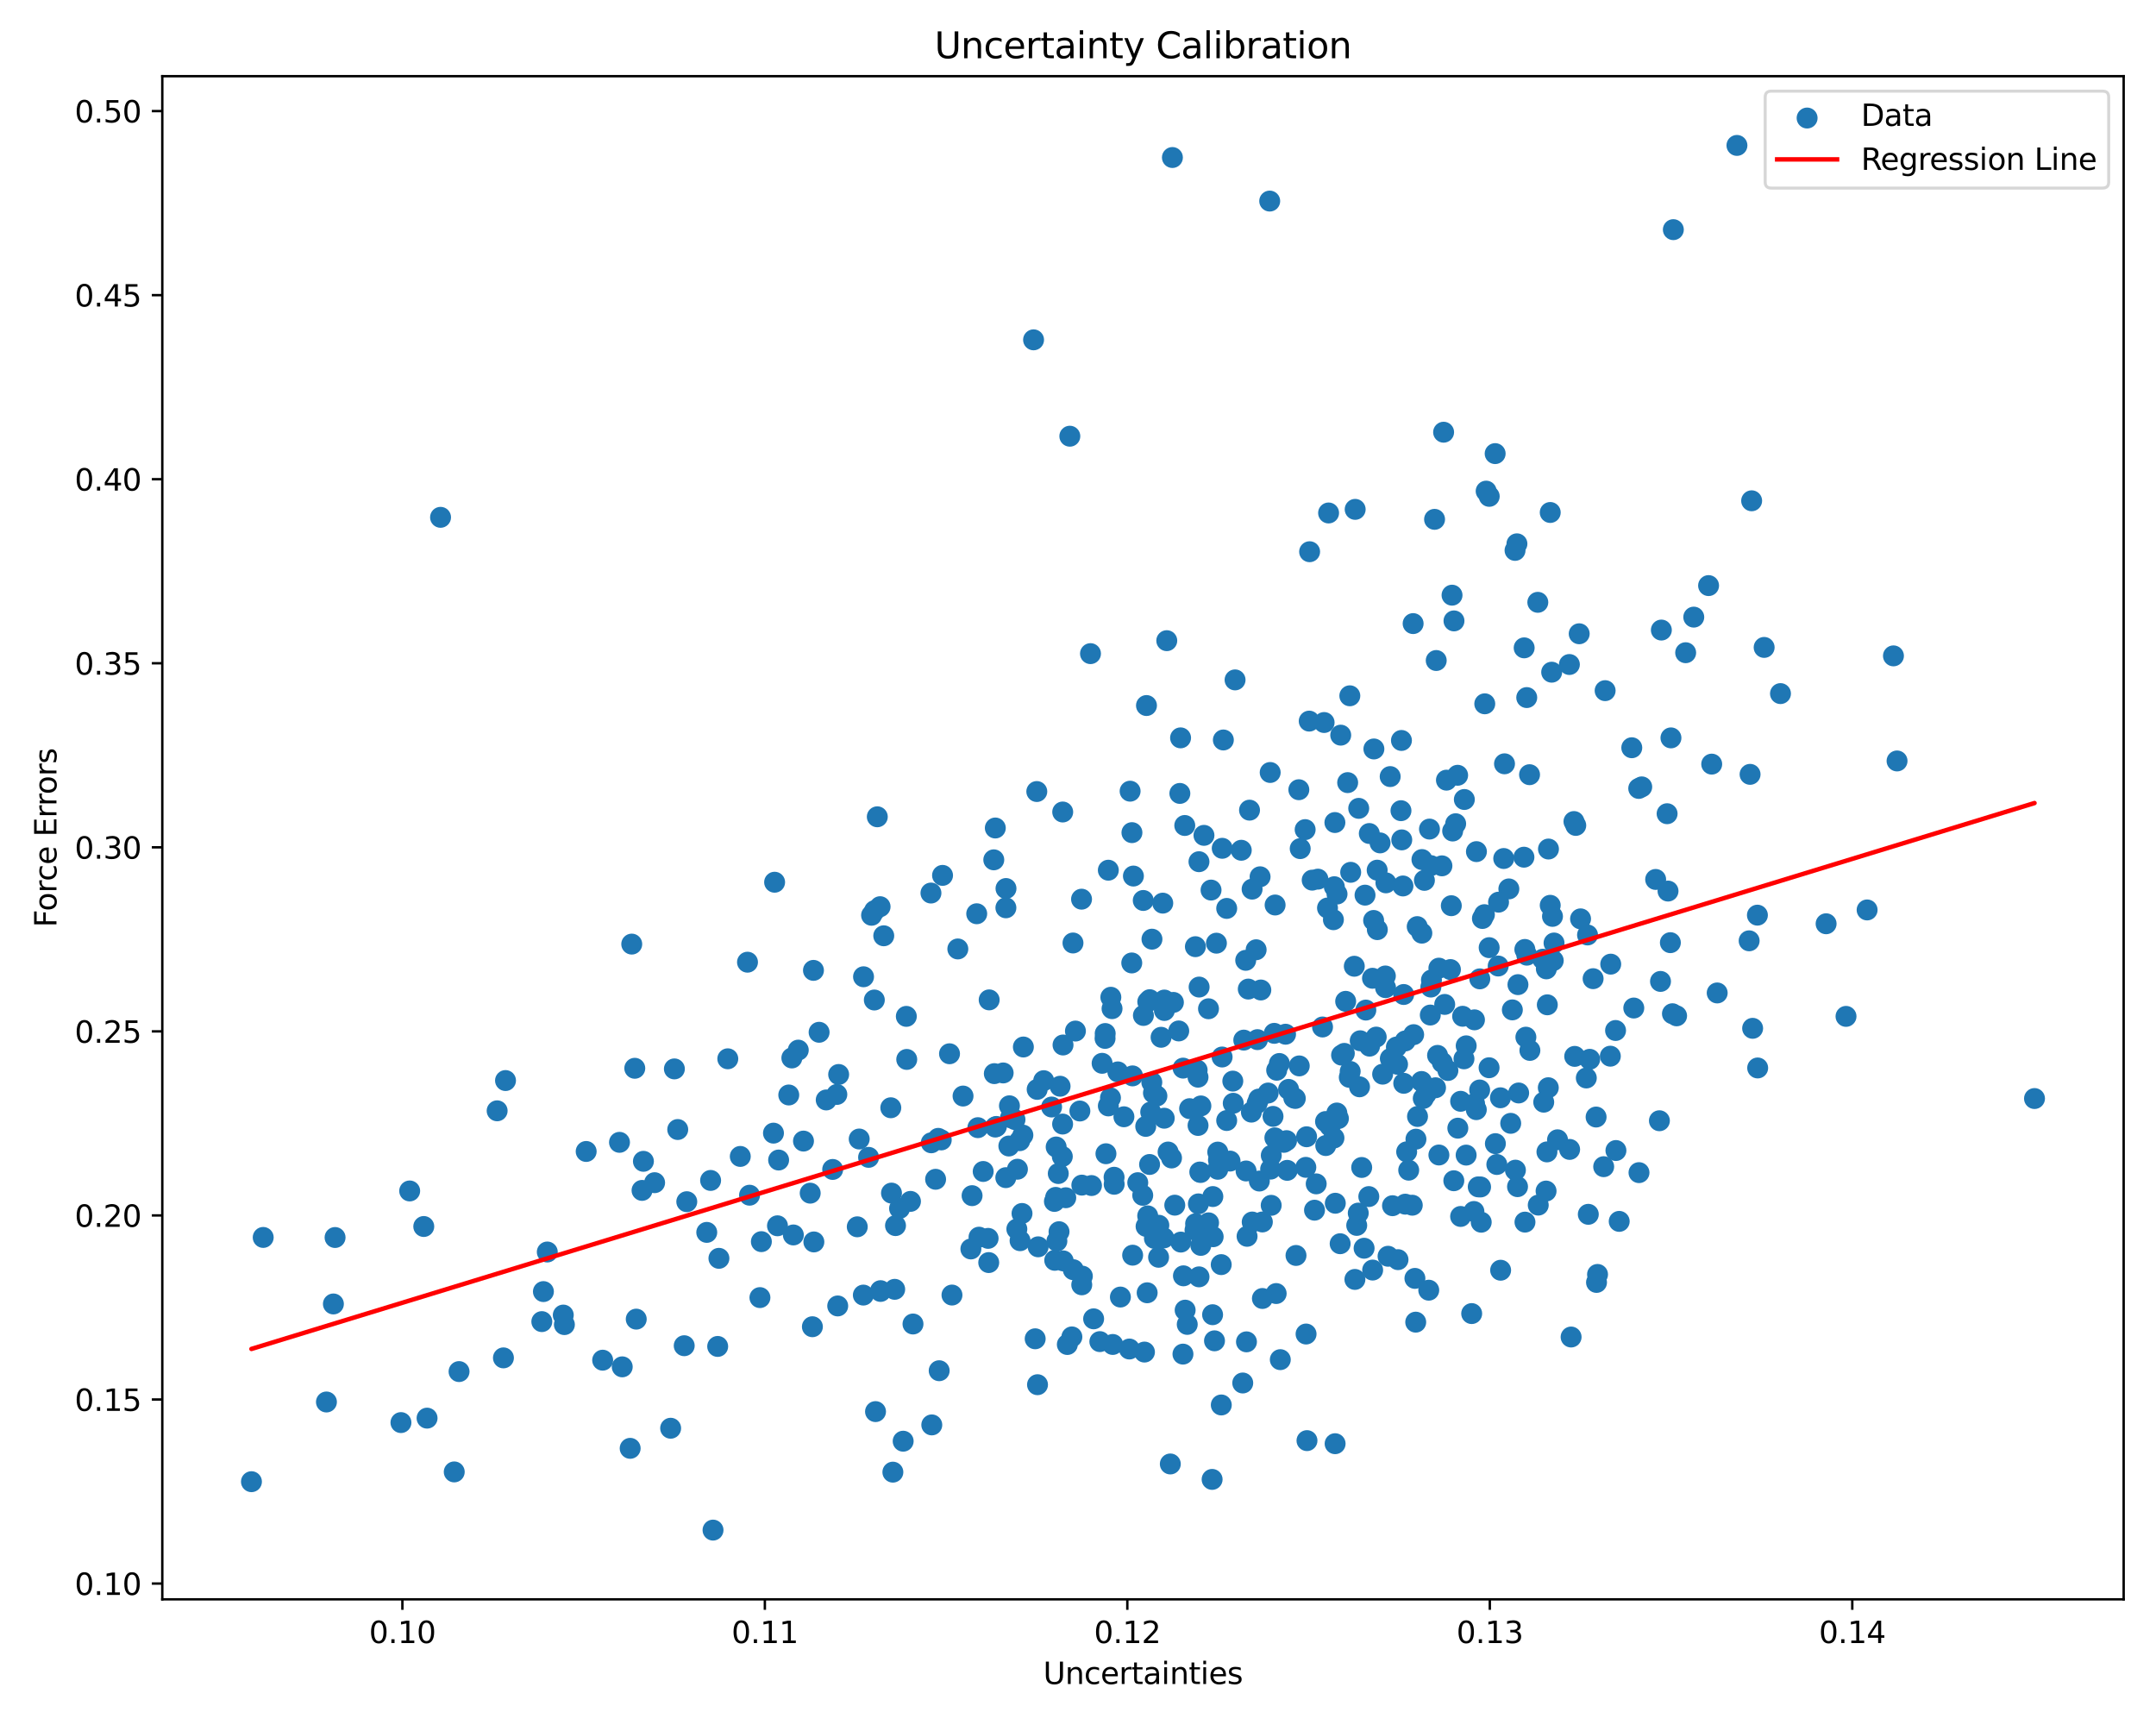 <?xml version="1.0" encoding="utf-8" standalone="no"?>
<!DOCTYPE svg PUBLIC "-//W3C//DTD SVG 1.1//EN"
  "http://www.w3.org/Graphics/SVG/1.1/DTD/svg11.dtd">
<svg xmlns:xlink="http://www.w3.org/1999/xlink" width="720pt" height="576pt" viewBox="0 0 720 576" xmlns="http://www.w3.org/2000/svg" version="1.1">
 <defs>
  <style type="text/css">*{stroke-linejoin: round; stroke-linecap: butt}</style>
 </defs>
 <g id="figure_1">
  <g id="patch_1">
   <path d="M 0 576 
L 720 576 
L 720 0 
L 0 0 
z
" style="fill: #ffffff"/>
  </g>
  <g id="axes_1">
   <g id="patch_2">
    <path d="M 54.2 534.04 
L 709.2 534.04 
L 709.2 25.44 
L 54.2 25.44 
z
" style="fill: #ffffff"/>
   </g>
   <g id="PathCollection_1">
    <defs>
     <path id="m298dfc5388" d="M 0 3 
C 0.796 3 1.559 2.684 2.121 2.121 
C 2.684 1.559 3 0.796 3 0 
C 3 -0.796 2.684 -1.559 2.121 -2.121 
C 1.559 -2.684 0.796 -3 0 -3 
C -0.796 -3 -1.559 -2.684 -2.121 -2.121 
C -2.684 -1.559 -3 -0.796 -3 0 
C -3 0.796 -2.684 1.559 -2.121 2.121 
C -1.559 2.684 -0.796 3 0 3 
z
" style="stroke: #1f77b4"/>
    </defs>
    <g clip-path="url(#p2977722e89)">
     <use xlink:href="#m298dfc5388" x="464.301" y="353.473" style="fill: #1f77b4; stroke: #1f77b4"/>
     <use xlink:href="#m298dfc5388" x="488.449" y="339.348" style="fill: #1f77b4; stroke: #1f77b4"/>
     <use xlink:href="#m298dfc5388" x="452.476" y="427.217" style="fill: #1f77b4; stroke: #1f77b4"/>
     <use xlink:href="#m298dfc5388" x="509.268" y="408.081" style="fill: #1f77b4; stroke: #1f77b4"/>
     <use xlink:href="#m298dfc5388" x="210.972" y="315.247" style="fill: #1f77b4; stroke: #1f77b4"/>
     <use xlink:href="#m298dfc5388" x="317.915" y="432.434" style="fill: #1f77b4; stroke: #1f77b4"/>
     <use xlink:href="#m298dfc5388" x="258.304" y="378.367" style="fill: #1f77b4; stroke: #1f77b4"/>
     <use xlink:href="#m298dfc5388" x="489.638" y="349.216" style="fill: #1f77b4; stroke: #1f77b4"/>
     <use xlink:href="#m298dfc5388" x="147.123" y="172.742" style="fill: #1f77b4; stroke: #1f77b4"/>
     <use xlink:href="#m298dfc5388" x="260.022" y="387.349" style="fill: #1f77b4; stroke: #1f77b4"/>
     <use xlink:href="#m298dfc5388" x="352.231" y="420.834" style="fill: #1f77b4; stroke: #1f77b4"/>
     <use xlink:href="#m298dfc5388" x="484.911" y="198.737" style="fill: #1f77b4; stroke: #1f77b4"/>
     <use xlink:href="#m298dfc5388" x="473.28" y="309.408" style="fill: #1f77b4; stroke: #1f77b4"/>
     <use xlink:href="#m298dfc5388" x="467.859" y="270.697" style="fill: #1f77b4; stroke: #1f77b4"/>
     <use xlink:href="#m298dfc5388" x="346.241" y="264.302" style="fill: #1f77b4; stroke: #1f77b4"/>
     <use xlink:href="#m298dfc5388" x="472.858" y="380.38" style="fill: #1f77b4; stroke: #1f77b4"/>
     <use xlink:href="#m298dfc5388" x="394.339" y="414.75" style="fill: #1f77b4; stroke: #1f77b4"/>
     <use xlink:href="#m298dfc5388" x="332.365" y="376.338" style="fill: #1f77b4; stroke: #1f77b4"/>
     <use xlink:href="#m298dfc5388" x="446.504" y="298.533" style="fill: #1f77b4; stroke: #1f77b4"/>
     <use xlink:href="#m298dfc5388" x="411.698" y="360.995" style="fill: #1f77b4; stroke: #1f77b4"/>
     <use xlink:href="#m298dfc5388" x="438.207" y="293.891" style="fill: #1f77b4; stroke: #1f77b4"/>
     <use xlink:href="#m298dfc5388" x="293.91" y="302.753" style="fill: #1f77b4; stroke: #1f77b4"/>
     <use xlink:href="#m298dfc5388" x="556.735" y="271.709" style="fill: #1f77b4; stroke: #1f77b4"/>
     <use xlink:href="#m298dfc5388" x="346.361" y="363.762" style="fill: #1f77b4; stroke: #1f77b4"/>
     <use xlink:href="#m298dfc5388" x="329.982" y="413.509" style="fill: #1f77b4; stroke: #1f77b4"/>
     <use xlink:href="#m298dfc5388" x="336.905" y="382.669" style="fill: #1f77b4; stroke: #1f77b4"/>
     <use xlink:href="#m298dfc5388" x="375.333" y="372.907" style="fill: #1f77b4; stroke: #1f77b4"/>
     <use xlink:href="#m298dfc5388" x="445.865" y="482.071" style="fill: #1f77b4; stroke: #1f77b4"/>
     <use xlink:href="#m298dfc5388" x="391.234" y="386.663" style="fill: #1f77b4; stroke: #1f77b4"/>
     <use xlink:href="#m298dfc5388" x="188.108" y="439.119" style="fill: #1f77b4; stroke: #1f77b4"/>
     <use xlink:href="#m298dfc5388" x="394.255" y="246.382" style="fill: #1f77b4; stroke: #1f77b4"/>
     <use xlink:href="#m298dfc5388" x="356.439" y="448.946" style="fill: #1f77b4; stroke: #1f77b4"/>
     <use xlink:href="#m298dfc5388" x="426.346" y="357.37" style="fill: #1f77b4; stroke: #1f77b4"/>
     <use xlink:href="#m298dfc5388" x="513.556" y="201.123" style="fill: #1f77b4; stroke: #1f77b4"/>
     <use xlink:href="#m298dfc5388" x="339.577" y="410.399" style="fill: #1f77b4; stroke: #1f77b4"/>
     <use xlink:href="#m298dfc5388" x="409.659" y="303.333" style="fill: #1f77b4; stroke: #1f77b4"/>
     <use xlink:href="#m298dfc5388" x="471.634" y="402.436" style="fill: #1f77b4; stroke: #1f77b4"/>
     <use xlink:href="#m298dfc5388" x="399.202" y="316.109" style="fill: #1f77b4; stroke: #1f77b4"/>
     <use xlink:href="#m298dfc5388" x="466.325" y="349.624" style="fill: #1f77b4; stroke: #1f77b4"/>
     <use xlink:href="#m298dfc5388" x="493.016" y="370.529" style="fill: #1f77b4; stroke: #1f77b4"/>
     <use xlink:href="#m298dfc5388" x="468.016" y="247.248" style="fill: #1f77b4; stroke: #1f77b4"/>
     <use xlink:href="#m298dfc5388" x="494.185" y="326.856" style="fill: #1f77b4; stroke: #1f77b4"/>
     <use xlink:href="#m298dfc5388" x="378.247" y="419.122" style="fill: #1f77b4; stroke: #1f77b4"/>
     <use xlink:href="#m298dfc5388" x="439.549" y="395.305" style="fill: #1f77b4; stroke: #1f77b4"/>
     <use xlink:href="#m298dfc5388" x="340.539" y="380.887" style="fill: #1f77b4; stroke: #1f77b4"/>
     <use xlink:href="#m298dfc5388" x="416.864" y="330.265" style="fill: #1f77b4; stroke: #1f77b4"/>
     <use xlink:href="#m298dfc5388" x="488.895" y="353.557" style="fill: #1f77b4; stroke: #1f77b4"/>
     <use xlink:href="#m298dfc5388" x="133.898" y="475.019" style="fill: #1f77b4; stroke: #1f77b4"/>
     <use xlink:href="#m298dfc5388" x="444.16" y="376.047" style="fill: #1f77b4; stroke: #1f77b4"/>
     <use xlink:href="#m298dfc5388" x="518.974" y="314.884" style="fill: #1f77b4; stroke: #1f77b4"/>
     <use xlink:href="#m298dfc5388" x="369.335" y="385.247" style="fill: #1f77b4; stroke: #1f77b4"/>
     <use xlink:href="#m298dfc5388" x="340.654" y="414.285" style="fill: #1f77b4; stroke: #1f77b4"/>
     <use xlink:href="#m298dfc5388" x="415.362" y="347.306" style="fill: #1f77b4; stroke: #1f77b4"/>
     <use xlink:href="#m298dfc5388" x="486.121" y="275.053" style="fill: #1f77b4; stroke: #1f77b4"/>
     <use xlink:href="#m298dfc5388" x="472.093" y="345.483" style="fill: #1f77b4; stroke: #1f77b4"/>
     <use xlink:href="#m298dfc5388" x="500.325" y="322.564" style="fill: #1f77b4; stroke: #1f77b4"/>
     <use xlink:href="#m298dfc5388" x="501.136" y="424.146" style="fill: #1f77b4; stroke: #1f77b4"/>
     <use xlink:href="#m298dfc5388" x="352.946" y="414.42" style="fill: #1f77b4; stroke: #1f77b4"/>
     <use xlink:href="#m298dfc5388" x="518.71" y="320.766" style="fill: #1f77b4; stroke: #1f77b4"/>
     <use xlink:href="#m298dfc5388" x="408.166" y="283.259" style="fill: #1f77b4; stroke: #1f77b4"/>
     <use xlink:href="#m298dfc5388" x="495.718" y="305.418" style="fill: #1f77b4; stroke: #1f77b4"/>
     <use xlink:href="#m298dfc5388" x="207.797" y="456.408" style="fill: #1f77b4; stroke: #1f77b4"/>
     <use xlink:href="#m298dfc5388" x="391.528" y="52.597" style="fill: #1f77b4; stroke: #1f77b4"/>
     <use xlink:href="#m298dfc5388" x="452.564" y="170.084" style="fill: #1f77b4; stroke: #1f77b4"/>
     <use xlink:href="#m298dfc5388" x="480.522" y="385.67" style="fill: #1f77b4; stroke: #1f77b4"/>
     <use xlink:href="#m298dfc5388" x="394.016" y="264.934" style="fill: #1f77b4; stroke: #1f77b4"/>
     <use xlink:href="#m298dfc5388" x="87.899" y="413.195" style="fill: #1f77b4; stroke: #1f77b4"/>
     <use xlink:href="#m298dfc5388" x="493.661" y="396.314" style="fill: #1f77b4; stroke: #1f77b4"/>
     <use xlink:href="#m298dfc5388" x="417.9" y="371.354" style="fill: #1f77b4; stroke: #1f77b4"/>
     <use xlink:href="#m298dfc5388" x="525.626" y="274.323" style="fill: #1f77b4; stroke: #1f77b4"/>
     <use xlink:href="#m298dfc5388" x="471.917" y="208.226" style="fill: #1f77b4; stroke: #1f77b4"/>
     <use xlink:href="#m298dfc5388" x="153.304" y="457.988" style="fill: #1f77b4; stroke: #1f77b4"/>
     <use xlink:href="#m298dfc5388" x="400.448" y="329.594" style="fill: #1f77b4; stroke: #1f77b4"/>
     <use xlink:href="#m298dfc5388" x="370.968" y="332.996" style="fill: #1f77b4; stroke: #1f77b4"/>
     <use xlink:href="#m298dfc5388" x="526.228" y="275.617" style="fill: #1f77b4; stroke: #1f77b4"/>
     <use xlink:href="#m298dfc5388" x="558.516" y="338.495" style="fill: #1f77b4; stroke: #1f77b4"/>
     <use xlink:href="#m298dfc5388" x="432.569" y="366.789" style="fill: #1f77b4; stroke: #1f77b4"/>
     <use xlink:href="#m298dfc5388" x="525.874" y="352.739" style="fill: #1f77b4; stroke: #1f77b4"/>
     <use xlink:href="#m298dfc5388" x="369.038" y="346.738" style="fill: #1f77b4; stroke: #1f77b4"/>
     <use xlink:href="#m298dfc5388" x="497.308" y="316.434" style="fill: #1f77b4; stroke: #1f77b4"/>
     <use xlink:href="#m298dfc5388" x="513.701" y="402.401" style="fill: #1f77b4; stroke: #1f77b4"/>
     <use xlink:href="#m298dfc5388" x="679.427" y="366.816" style="fill: #1f77b4; stroke: #1f77b4"/>
     <use xlink:href="#m298dfc5388" x="527.829" y="306.82" style="fill: #1f77b4; stroke: #1f77b4"/>
     <use xlink:href="#m298dfc5388" x="412.454" y="227.026" style="fill: #1f77b4; stroke: #1f77b4"/>
     <use xlink:href="#m298dfc5388" x="432.803" y="419.214" style="fill: #1f77b4; stroke: #1f77b4"/>
     <use xlink:href="#m298dfc5388" x="211.986" y="356.713" style="fill: #1f77b4; stroke: #1f77b4"/>
     <use xlink:href="#m298dfc5388" x="416.262" y="448.059" style="fill: #1f77b4; stroke: #1f77b4"/>
     <use xlink:href="#m298dfc5388" x="479.631" y="220.554" style="fill: #1f77b4; stroke: #1f77b4"/>
     <use xlink:href="#m298dfc5388" x="382.869" y="235.589" style="fill: #1f77b4; stroke: #1f77b4"/>
     <use xlink:href="#m298dfc5388" x="424.022" y="67.142" style="fill: #1f77b4; stroke: #1f77b4"/>
     <use xlink:href="#m298dfc5388" x="314.336" y="380.636" style="fill: #1f77b4; stroke: #1f77b4"/>
     <use xlink:href="#m298dfc5388" x="263.409" y="365.629" style="fill: #1f77b4; stroke: #1f77b4"/>
     <use xlink:href="#m298dfc5388" x="428.752" y="381.442" style="fill: #1f77b4; stroke: #1f77b4"/>
     <use xlink:href="#m298dfc5388" x="509.89" y="318.947" style="fill: #1f77b4; stroke: #1f77b4"/>
     <use xlink:href="#m298dfc5388" x="418.143" y="296.895" style="fill: #1f77b4; stroke: #1f77b4"/>
     <use xlink:href="#m298dfc5388" x="280.071" y="358.784" style="fill: #1f77b4; stroke: #1f77b4"/>
     <use xlink:href="#m298dfc5388" x="352.708" y="382.992" style="fill: #1f77b4; stroke: #1f77b4"/>
     <use xlink:href="#m298dfc5388" x="432.058" y="366.585" style="fill: #1f77b4; stroke: #1f77b4"/>
     <use xlink:href="#m298dfc5388" x="424.182" y="257.944" style="fill: #1f77b4; stroke: #1f77b4"/>
     <use xlink:href="#m298dfc5388" x="321.612" y="365.985" style="fill: #1f77b4; stroke: #1f77b4"/>
     <use xlink:href="#m298dfc5388" x="584.442" y="258.565" style="fill: #1f77b4; stroke: #1f77b4"/>
     <use xlink:href="#m298dfc5388" x="368.053" y="355.055" style="fill: #1f77b4; stroke: #1f77b4"/>
     <use xlink:href="#m298dfc5388" x="335.007" y="358.273" style="fill: #1f77b4; stroke: #1f77b4"/>
     <use xlink:href="#m298dfc5388" x="247.219" y="386.145" style="fill: #1f77b4; stroke: #1f77b4"/>
     <use xlink:href="#m298dfc5388" x="370.127" y="290.571" style="fill: #1f77b4; stroke: #1f77b4"/>
     <use xlink:href="#m298dfc5388" x="201.262" y="454.184" style="fill: #1f77b4; stroke: #1f77b4"/>
     <use xlink:href="#m298dfc5388" x="438.984" y="404.098" style="fill: #1f77b4; stroke: #1f77b4"/>
     <use xlink:href="#m298dfc5388" x="494.658" y="408.111" style="fill: #1f77b4; stroke: #1f77b4"/>
     <use xlink:href="#m298dfc5388" x="533.161" y="428.217" style="fill: #1f77b4; stroke: #1f77b4"/>
     <use xlink:href="#m298dfc5388" x="524.674" y="446.448" style="fill: #1f77b4; stroke: #1f77b4"/>
     <use xlink:href="#m298dfc5388" x="594.596" y="231.601" style="fill: #1f77b4; stroke: #1f77b4"/>
     <use xlink:href="#m298dfc5388" x="136.813" y="397.675" style="fill: #1f77b4; stroke: #1f77b4"/>
     <use xlink:href="#m298dfc5388" x="430.319" y="363.764" style="fill: #1f77b4; stroke: #1f77b4"/>
     <use xlink:href="#m298dfc5388" x="360.625" y="370.98" style="fill: #1f77b4; stroke: #1f77b4"/>
     <use xlink:href="#m298dfc5388" x="405.14" y="412.962" style="fill: #1f77b4; stroke: #1f77b4"/>
     <use xlink:href="#m298dfc5388" x="494.133" y="363.96" style="fill: #1f77b4; stroke: #1f77b4"/>
     <use xlink:href="#m298dfc5388" x="497.331" y="165.736" style="fill: #1f77b4; stroke: #1f77b4"/>
     <use xlink:href="#m298dfc5388" x="297.716" y="398.39" style="fill: #1f77b4; stroke: #1f77b4"/>
     <use xlink:href="#m298dfc5388" x="372.082" y="395.443" style="fill: #1f77b4; stroke: #1f77b4"/>
     <use xlink:href="#m298dfc5388" x="141.518" y="409.545" style="fill: #1f77b4; stroke: #1f77b4"/>
     <use xlink:href="#m298dfc5388" x="506.921" y="328.781" style="fill: #1f77b4; stroke: #1f77b4"/>
     <use xlink:href="#m298dfc5388" x="487.779" y="367.735" style="fill: #1f77b4; stroke: #1f77b4"/>
     <use xlink:href="#m298dfc5388" x="151.695" y="491.492" style="fill: #1f77b4; stroke: #1f77b4"/>
     <use xlink:href="#m298dfc5388" x="386.996" y="409.133" style="fill: #1f77b4; stroke: #1f77b4"/>
     <use xlink:href="#m298dfc5388" x="378.209" y="359.254" style="fill: #1f77b4; stroke: #1f77b4"/>
     <use xlink:href="#m298dfc5388" x="392.319" y="402.425" style="fill: #1f77b4; stroke: #1f77b4"/>
     <use xlink:href="#m298dfc5388" x="446.968" y="373.496" style="fill: #1f77b4; stroke: #1f77b4"/>
     <use xlink:href="#m298dfc5388" x="532.022" y="326.792" style="fill: #1f77b4; stroke: #1f77b4"/>
     <use xlink:href="#m298dfc5388" x="168.818" y="360.81" style="fill: #1f77b4; stroke: #1f77b4"/>
     <use xlink:href="#m298dfc5388" x="554.531" y="327.71" style="fill: #1f77b4; stroke: #1f77b4"/>
     <use xlink:href="#m298dfc5388" x="223.964" y="476.908" style="fill: #1f77b4; stroke: #1f77b4"/>
     <use xlink:href="#m298dfc5388" x="504.505" y="375.095" style="fill: #1f77b4; stroke: #1f77b4"/>
     <use xlink:href="#m298dfc5388" x="481.535" y="289.116" style="fill: #1f77b4; stroke: #1f77b4"/>
     <use xlink:href="#m298dfc5388" x="483.531" y="357.454" style="fill: #1f77b4; stroke: #1f77b4"/>
     <use xlink:href="#m298dfc5388" x="406.907" y="387.342" style="fill: #1f77b4; stroke: #1f77b4"/>
     <use xlink:href="#m298dfc5388" x="339.774" y="390.42" style="fill: #1f77b4; stroke: #1f77b4"/>
     <use xlink:href="#m298dfc5388" x="492.216" y="404.533" style="fill: #1f77b4; stroke: #1f77b4"/>
     <use xlink:href="#m298dfc5388" x="359.143" y="344.283" style="fill: #1f77b4; stroke: #1f77b4"/>
     <use xlink:href="#m298dfc5388" x="517.704" y="171.124" style="fill: #1f77b4; stroke: #1f77b4"/>
     <use xlink:href="#m298dfc5388" x="533.501" y="425.551" style="fill: #1f77b4; stroke: #1f77b4"/>
     <use xlink:href="#m298dfc5388" x="407.853" y="469.137" style="fill: #1f77b4; stroke: #1f77b4"/>
     <use xlink:href="#m298dfc5388" x="623.527" y="303.841" style="fill: #1f77b4; stroke: #1f77b4"/>
     <use xlink:href="#m298dfc5388" x="484.665" y="302.426" style="fill: #1f77b4; stroke: #1f77b4"/>
     <use xlink:href="#m298dfc5388" x="584.965" y="167.22" style="fill: #1f77b4; stroke: #1f77b4"/>
     <use xlink:href="#m298dfc5388" x="337.105" y="369.239" style="fill: #1f77b4; stroke: #1f77b4"/>
     <use xlink:href="#m298dfc5388" x="486.845" y="376.712" style="fill: #1f77b4; stroke: #1f77b4"/>
     <use xlink:href="#m298dfc5388" x="508.921" y="286.226" style="fill: #1f77b4; stroke: #1f77b4"/>
     <use xlink:href="#m298dfc5388" x="353.665" y="411.279" style="fill: #1f77b4; stroke: #1f77b4"/>
     <use xlink:href="#m298dfc5388" x="453.746" y="269.92" style="fill: #1f77b4; stroke: #1f77b4"/>
     <use xlink:href="#m298dfc5388" x="395.1" y="356.659" style="fill: #1f77b4; stroke: #1f77b4"/>
     <use xlink:href="#m298dfc5388" x="496.304" y="163.997" style="fill: #1f77b4; stroke: #1f77b4"/>
     <use xlink:href="#m298dfc5388" x="457.368" y="349.322" style="fill: #1f77b4; stroke: #1f77b4"/>
     <use xlink:href="#m298dfc5388" x="477.839" y="329.595" style="fill: #1f77b4; stroke: #1f77b4"/>
     <use xlink:href="#m298dfc5388" x="290.066" y="386.455" style="fill: #1f77b4; stroke: #1f77b4"/>
     <use xlink:href="#m298dfc5388" x="559.903" y="339.2" style="fill: #1f77b4; stroke: #1f77b4"/>
     <use xlink:href="#m298dfc5388" x="330.188" y="421.588" style="fill: #1f77b4; stroke: #1f77b4"/>
     <use xlink:href="#m298dfc5388" x="383.96" y="333.806" style="fill: #1f77b4; stroke: #1f77b4"/>
     <use xlink:href="#m298dfc5388" x="562.93" y="217.95" style="fill: #1f77b4; stroke: #1f77b4"/>
     <use xlink:href="#m298dfc5388" x="324.228" y="417.042" style="fill: #1f77b4; stroke: #1f77b4"/>
     <use xlink:href="#m298dfc5388" x="472.515" y="426.871" style="fill: #1f77b4; stroke: #1f77b4"/>
     <use xlink:href="#m298dfc5388" x="524.181" y="383.805" style="fill: #1f77b4; stroke: #1f77b4"/>
     <use xlink:href="#m298dfc5388" x="421.055" y="330.571" style="fill: #1f77b4; stroke: #1f77b4"/>
     <use xlink:href="#m298dfc5388" x="533.02" y="372.993" style="fill: #1f77b4; stroke: #1f77b4"/>
     <use xlink:href="#m298dfc5388" x="484.377" y="323.749" style="fill: #1f77b4; stroke: #1f77b4"/>
     <use xlink:href="#m298dfc5388" x="459.906" y="290.559" style="fill: #1f77b4; stroke: #1f77b4"/>
     <use xlink:href="#m298dfc5388" x="516.603" y="384.633" style="fill: #1f77b4; stroke: #1f77b4"/>
     <use xlink:href="#m298dfc5388" x="466.87" y="420.613" style="fill: #1f77b4; stroke: #1f77b4"/>
     <use xlink:href="#m298dfc5388" x="530.161" y="312.197" style="fill: #1f77b4; stroke: #1f77b4"/>
     <use xlink:href="#m298dfc5388" x="434.206" y="283.364" style="fill: #1f77b4; stroke: #1f77b4"/>
     <use xlink:href="#m298dfc5388" x="457.282" y="278.319" style="fill: #1f77b4; stroke: #1f77b4"/>
     <use xlink:href="#m298dfc5388" x="505.052" y="337.213" style="fill: #1f77b4; stroke: #1f77b4"/>
     <use xlink:href="#m298dfc5388" x="499.31" y="151.465" style="fill: #1f77b4; stroke: #1f77b4"/>
     <use xlink:href="#m298dfc5388" x="517.116" y="283.502" style="fill: #1f77b4; stroke: #1f77b4"/>
     <use xlink:href="#m298dfc5388" x="450.777" y="232.336" style="fill: #1f77b4; stroke: #1f77b4"/>
     <use xlink:href="#m298dfc5388" x="485.561" y="207.326" style="fill: #1f77b4; stroke: #1f77b4"/>
     <use xlink:href="#m298dfc5388" x="427.559" y="454.005" style="fill: #1f77b4; stroke: #1f77b4"/>
     <use xlink:href="#m298dfc5388" x="249.629" y="321.289" style="fill: #1f77b4; stroke: #1f77b4"/>
     <use xlink:href="#m298dfc5388" x="548.26" y="262.752" style="fill: #1f77b4; stroke: #1f77b4"/>
     <use xlink:href="#m298dfc5388" x="386.349" y="365.966" style="fill: #1f77b4; stroke: #1f77b4"/>
     <use xlink:href="#m298dfc5388" x="425.826" y="302.194" style="fill: #1f77b4; stroke: #1f77b4"/>
     <use xlink:href="#m298dfc5388" x="461.735" y="358.678" style="fill: #1f77b4; stroke: #1f77b4"/>
     <use xlink:href="#m298dfc5388" x="465.029" y="402.6" style="fill: #1f77b4; stroke: #1f77b4"/>
     <use xlink:href="#m298dfc5388" x="229.352" y="401.262" style="fill: #1f77b4; stroke: #1f77b4"/>
     <use xlink:href="#m298dfc5388" x="181.474" y="431.278" style="fill: #1f77b4; stroke: #1f77b4"/>
     <use xlink:href="#m298dfc5388" x="632.322" y="219.004" style="fill: #1f77b4; stroke: #1f77b4"/>
     <use xlink:href="#m298dfc5388" x="341.305" y="405.193" style="fill: #1f77b4; stroke: #1f77b4"/>
     <use xlink:href="#m298dfc5388" x="527.378" y="211.623" style="fill: #1f77b4; stroke: #1f77b4"/>
     <use xlink:href="#m298dfc5388" x="447.738" y="245.478" style="fill: #1f77b4; stroke: #1f77b4"/>
     <use xlink:href="#m298dfc5388" x="459.592" y="346.303" style="fill: #1f77b4; stroke: #1f77b4"/>
     <use xlink:href="#m298dfc5388" x="406.675" y="384.697" style="fill: #1f77b4; stroke: #1f77b4"/>
     <use xlink:href="#m298dfc5388" x="361.183" y="300.248" style="fill: #1f77b4; stroke: #1f77b4"/>
     <use xlink:href="#m298dfc5388" x="313.324" y="380.111" style="fill: #1f77b4; stroke: #1f77b4"/>
     <use xlink:href="#m298dfc5388" x="454.739" y="389.834" style="fill: #1f77b4; stroke: #1f77b4"/>
     <use xlink:href="#m298dfc5388" x="416.462" y="412.82" style="fill: #1f77b4; stroke: #1f77b4"/>
     <use xlink:href="#m298dfc5388" x="403.582" y="336.841" style="fill: #1f77b4; stroke: #1f77b4"/>
     <use xlink:href="#m298dfc5388" x="506.079" y="390.728" style="fill: #1f77b4; stroke: #1f77b4"/>
     <use xlink:href="#m298dfc5388" x="377.163" y="450.456" style="fill: #1f77b4; stroke: #1f77b4"/>
     <use xlink:href="#m298dfc5388" x="420.81" y="292.771" style="fill: #1f77b4; stroke: #1f77b4"/>
     <use xlink:href="#m298dfc5388" x="445.294" y="307.104" style="fill: #1f77b4; stroke: #1f77b4"/>
     <use xlink:href="#m298dfc5388" x="371.601" y="448.933" style="fill: #1f77b4; stroke: #1f77b4"/>
     <use xlink:href="#m298dfc5388" x="479.399" y="363.217" style="fill: #1f77b4; stroke: #1f77b4"/>
     <use xlink:href="#m298dfc5388" x="437.215" y="240.79" style="fill: #1f77b4; stroke: #1f77b4"/>
     <use xlink:href="#m298dfc5388" x="500.444" y="301.245" style="fill: #1f77b4; stroke: #1f77b4"/>
     <use xlink:href="#m298dfc5388" x="302.808" y="353.756" style="fill: #1f77b4; stroke: #1f77b4"/>
     <use xlink:href="#m298dfc5388" x="212.475" y="440.476" style="fill: #1f77b4; stroke: #1f77b4"/>
     <use xlink:href="#m298dfc5388" x="237.309" y="394.163" style="fill: #1f77b4; stroke: #1f77b4"/>
     <use xlink:href="#m298dfc5388" x="314.766" y="292.303" style="fill: #1f77b4; stroke: #1f77b4"/>
     <use xlink:href="#m298dfc5388" x="399.278" y="408.618" style="fill: #1f77b4; stroke: #1f77b4"/>
     <use xlink:href="#m298dfc5388" x="506.782" y="396.243" style="fill: #1f77b4; stroke: #1f77b4"/>
     <use xlink:href="#m298dfc5388" x="510.796" y="258.679" style="fill: #1f77b4; stroke: #1f77b4"/>
     <use xlink:href="#m298dfc5388" x="509.857" y="232.928" style="fill: #1f77b4; stroke: #1f77b4"/>
     <use xlink:href="#m298dfc5388" x="502.172" y="286.666" style="fill: #1f77b4; stroke: #1f77b4"/>
     <use xlink:href="#m298dfc5388" x="423.506" y="364.971" style="fill: #1f77b4; stroke: #1f77b4"/>
     <use xlink:href="#m298dfc5388" x="397.27" y="370.196" style="fill: #1f77b4; stroke: #1f77b4"/>
     <use xlink:href="#m298dfc5388" x="558.816" y="76.682" style="fill: #1f77b4; stroke: #1f77b4"/>
     <use xlink:href="#m298dfc5388" x="335.955" y="296.687" style="fill: #1f77b4; stroke: #1f77b4"/>
     <use xlink:href="#m298dfc5388" x="367.295" y="447.982" style="fill: #1f77b4; stroke: #1f77b4"/>
     <use xlink:href="#m298dfc5388" x="345.701" y="447.04" style="fill: #1f77b4; stroke: #1f77b4"/>
     <use xlink:href="#m298dfc5388" x="383.278" y="405.998" style="fill: #1f77b4; stroke: #1f77b4"/>
     <use xlink:href="#m298dfc5388" x="206.881" y="381.44" style="fill: #1f77b4; stroke: #1f77b4"/>
     <use xlink:href="#m298dfc5388" x="530.416" y="405.477" style="fill: #1f77b4; stroke: #1f77b4"/>
     <use xlink:href="#m298dfc5388" x="571.629" y="255.151" style="fill: #1f77b4; stroke: #1f77b4"/>
     <use xlink:href="#m298dfc5388" x="421.568" y="408.03" style="fill: #1f77b4; stroke: #1f77b4"/>
     <use xlink:href="#m298dfc5388" x="361.253" y="429.019" style="fill: #1f77b4; stroke: #1f77b4"/>
     <use xlink:href="#m298dfc5388" x="507.158" y="364.958" style="fill: #1f77b4; stroke: #1f77b4"/>
     <use xlink:href="#m298dfc5388" x="400.399" y="287.734" style="fill: #1f77b4; stroke: #1f77b4"/>
     <use xlink:href="#m298dfc5388" x="377.403" y="264.186" style="fill: #1f77b4; stroke: #1f77b4"/>
     <use xlink:href="#m298dfc5388" x="459.96" y="310.422" style="fill: #1f77b4; stroke: #1f77b4"/>
     <use xlink:href="#m298dfc5388" x="348.546" y="360.852" style="fill: #1f77b4; stroke: #1f77b4"/>
     <use xlink:href="#m298dfc5388" x="450.054" y="261.325" style="fill: #1f77b4; stroke: #1f77b4"/>
     <use xlink:href="#m298dfc5388" x="466.714" y="355.391" style="fill: #1f77b4; stroke: #1f77b4"/>
     <use xlink:href="#m298dfc5388" x="469.273" y="347.587" style="fill: #1f77b4; stroke: #1f77b4"/>
     <use xlink:href="#m298dfc5388" x="470.44" y="390.735" style="fill: #1f77b4; stroke: #1f77b4"/>
     <use xlink:href="#m298dfc5388" x="501.077" y="366.564" style="fill: #1f77b4; stroke: #1f77b4"/>
     <use xlink:href="#m298dfc5388" x="239.671" y="449.592" style="fill: #1f77b4; stroke: #1f77b4"/>
     <use xlink:href="#m298dfc5388" x="395.052" y="452.155" style="fill: #1f77b4; stroke: #1f77b4"/>
     <use xlink:href="#m298dfc5388" x="485.117" y="277.487" style="fill: #1f77b4; stroke: #1f77b4"/>
     <use xlink:href="#m298dfc5388" x="505.953" y="183.781" style="fill: #1f77b4; stroke: #1f77b4"/>
     <use xlink:href="#m298dfc5388" x="386.912" y="419.822" style="fill: #1f77b4; stroke: #1f77b4"/>
     <use xlink:href="#m298dfc5388" x="455.854" y="298.901" style="fill: #1f77b4; stroke: #1f77b4"/>
     <use xlink:href="#m298dfc5388" x="288.316" y="432.447" style="fill: #1f77b4; stroke: #1f77b4"/>
     <use xlink:href="#m298dfc5388" x="469.759" y="384.611" style="fill: #1f77b4; stroke: #1f77b4"/>
     <use xlink:href="#m298dfc5388" x="427.244" y="355.115" style="fill: #1f77b4; stroke: #1f77b4"/>
     <use xlink:href="#m298dfc5388" x="495.056" y="306.696" style="fill: #1f77b4; stroke: #1f77b4"/>
     <use xlink:href="#m298dfc5388" x="195.754" y="384.489" style="fill: #1f77b4; stroke: #1f77b4"/>
     <use xlink:href="#m298dfc5388" x="390.087" y="384.673" style="fill: #1f77b4; stroke: #1f77b4"/>
     <use xlink:href="#m298dfc5388" x="436.34" y="379.579" style="fill: #1f77b4; stroke: #1f77b4"/>
     <use xlink:href="#m298dfc5388" x="478.036" y="327.234" style="fill: #1f77b4; stroke: #1f77b4"/>
     <use xlink:href="#m298dfc5388" x="382.734" y="409.512" style="fill: #1f77b4; stroke: #1f77b4"/>
     <use xlink:href="#m298dfc5388" x="218.608" y="394.915" style="fill: #1f77b4; stroke: #1f77b4"/>
     <use xlink:href="#m298dfc5388" x="453.592" y="405.067" style="fill: #1f77b4; stroke: #1f77b4"/>
     <use xlink:href="#m298dfc5388" x="547.349" y="391.558" style="fill: #1f77b4; stroke: #1f77b4"/>
     <use xlink:href="#m298dfc5388" x="271.657" y="324.021" style="fill: #1f77b4; stroke: #1f77b4"/>
     <use xlink:href="#m298dfc5388" x="402.068" y="278.936" style="fill: #1f77b4; stroke: #1f77b4"/>
     <use xlink:href="#m298dfc5388" x="361.281" y="395.728" style="fill: #1f77b4; stroke: #1f77b4"/>
     <use xlink:href="#m298dfc5388" x="424.517" y="402.476" style="fill: #1f77b4; stroke: #1f77b4"/>
     <use xlink:href="#m298dfc5388" x="291.062" y="305.619" style="fill: #1f77b4; stroke: #1f77b4"/>
     <use xlink:href="#m298dfc5388" x="354.762" y="386.173" style="fill: #1f77b4; stroke: #1f77b4"/>
     <use xlink:href="#m298dfc5388" x="365.219" y="440.374" style="fill: #1f77b4; stroke: #1f77b4"/>
     <use xlink:href="#m298dfc5388" x="388.662" y="413.356" style="fill: #1f77b4; stroke: #1f77b4"/>
     <use xlink:href="#m298dfc5388" x="463.544" y="419.481" style="fill: #1f77b4; stroke: #1f77b4"/>
     <use xlink:href="#m298dfc5388" x="565.636" y="206.065" style="fill: #1f77b4; stroke: #1f77b4"/>
     <use xlink:href="#m298dfc5388" x="312.447" y="393.78" style="fill: #1f77b4; stroke: #1f77b4"/>
     <use xlink:href="#m298dfc5388" x="586.979" y="356.605" style="fill: #1f77b4; stroke: #1f77b4"/>
     <use xlink:href="#m298dfc5388" x="286.933" y="380.332" style="fill: #1f77b4; stroke: #1f77b4"/>
     <use xlink:href="#m298dfc5388" x="535.553" y="389.571" style="fill: #1f77b4; stroke: #1f77b4"/>
     <use xlink:href="#m298dfc5388" x="358.429" y="423.966" style="fill: #1f77b4; stroke: #1f77b4"/>
     <use xlink:href="#m298dfc5388" x="270.569" y="398.412" style="fill: #1f77b4; stroke: #1f77b4"/>
     <use xlink:href="#m298dfc5388" x="458.347" y="326.656" style="fill: #1f77b4; stroke: #1f77b4"/>
     <use xlink:href="#m298dfc5388" x="499.869" y="388.837" style="fill: #1f77b4; stroke: #1f77b4"/>
     <use xlink:href="#m298dfc5388" x="297.485" y="369.896" style="fill: #1f77b4; stroke: #1f77b4"/>
     <use xlink:href="#m298dfc5388" x="331.875" y="287.109" style="fill: #1f77b4; stroke: #1f77b4"/>
     <use xlink:href="#m298dfc5388" x="510.909" y="350.741" style="fill: #1f77b4; stroke: #1f77b4"/>
     <use xlink:href="#m298dfc5388" x="254.26" y="414.602" style="fill: #1f77b4; stroke: #1f77b4"/>
     <use xlink:href="#m298dfc5388" x="420.356" y="366.995" style="fill: #1f77b4; stroke: #1f77b4"/>
     <use xlink:href="#m298dfc5388" x="554.813" y="210.386" style="fill: #1f77b4; stroke: #1f77b4"/>
     <use xlink:href="#m298dfc5388" x="389.645" y="213.929" style="fill: #1f77b4; stroke: #1f77b4"/>
     <use xlink:href="#m298dfc5388" x="458.813" y="250.088" style="fill: #1f77b4; stroke: #1f77b4"/>
     <use xlink:href="#m298dfc5388" x="338.961" y="373.851" style="fill: #1f77b4; stroke: #1f77b4"/>
     <use xlink:href="#m298dfc5388" x="445.598" y="296.085" style="fill: #1f77b4; stroke: #1f77b4"/>
     <use xlink:href="#m298dfc5388" x="328.338" y="391.17" style="fill: #1f77b4; stroke: #1f77b4"/>
     <use xlink:href="#m298dfc5388" x="436.47" y="481.043" style="fill: #1f77b4; stroke: #1f77b4"/>
     <use xlink:href="#m298dfc5388" x="446.444" y="371.647" style="fill: #1f77b4; stroke: #1f77b4"/>
     <use xlink:href="#m298dfc5388" x="353.413" y="391.86" style="fill: #1f77b4; stroke: #1f77b4"/>
     <use xlink:href="#m298dfc5388" x="400.206" y="401.991" style="fill: #1f77b4; stroke: #1f77b4"/>
     <use xlink:href="#m298dfc5388" x="383.099" y="431.676" style="fill: #1f77b4; stroke: #1f77b4"/>
     <use xlink:href="#m298dfc5388" x="633.524" y="254.092" style="fill: #1f77b4; stroke: #1f77b4"/>
     <use xlink:href="#m298dfc5388" x="462.833" y="294.792" style="fill: #1f77b4; stroke: #1f77b4"/>
     <use xlink:href="#m298dfc5388" x="357.957" y="446.412" style="fill: #1f77b4; stroke: #1f77b4"/>
     <use xlink:href="#m298dfc5388" x="411.844" y="368.402" style="fill: #1f77b4; stroke: #1f77b4"/>
     <use xlink:href="#m298dfc5388" x="332.056" y="358.501" style="fill: #1f77b4; stroke: #1f77b4"/>
     <use xlink:href="#m298dfc5388" x="354.021" y="362.708" style="fill: #1f77b4; stroke: #1f77b4"/>
     <use xlink:href="#m298dfc5388" x="371.37" y="336.806" style="fill: #1f77b4; stroke: #1f77b4"/>
     <use xlink:href="#m298dfc5388" x="355.912" y="399.941" style="fill: #1f77b4; stroke: #1f77b4"/>
     <use xlink:href="#m298dfc5388" x="537.906" y="321.941" style="fill: #1f77b4; stroke: #1f77b4"/>
     <use xlink:href="#m298dfc5388" x="443.684" y="171.29" style="fill: #1f77b4; stroke: #1f77b4"/>
     <use xlink:href="#m298dfc5388" x="429.866" y="390.796" style="fill: #1f77b4; stroke: #1f77b4"/>
     <use xlink:href="#m298dfc5388" x="168.124" y="453.413" style="fill: #1f77b4; stroke: #1f77b4"/>
     <use xlink:href="#m298dfc5388" x="573.461" y="331.557" style="fill: #1f77b4; stroke: #1f77b4"/>
     <use xlink:href="#m298dfc5388" x="545.606" y="336.592" style="fill: #1f77b4; stroke: #1f77b4"/>
     <use xlink:href="#m298dfc5388" x="424.328" y="390.387" style="fill: #1f77b4; stroke: #1f77b4"/>
     <use xlink:href="#m298dfc5388" x="264.944" y="412.367" style="fill: #1f77b4; stroke: #1f77b4"/>
     <use xlink:href="#m298dfc5388" x="337.476" y="373.217" style="fill: #1f77b4; stroke: #1f77b4"/>
     <use xlink:href="#m298dfc5388" x="384.702" y="313.601" style="fill: #1f77b4; stroke: #1f77b4"/>
     <use xlink:href="#m298dfc5388" x="492.401" y="340.537" style="fill: #1f77b4; stroke: #1f77b4"/>
     <use xlink:href="#m298dfc5388" x="355" y="348.938" style="fill: #1f77b4; stroke: #1f77b4"/>
     <use xlink:href="#m298dfc5388" x="448.941" y="351.737" style="fill: #1f77b4; stroke: #1f77b4"/>
     <use xlink:href="#m298dfc5388" x="374.161" y="433.102" style="fill: #1f77b4; stroke: #1f77b4"/>
     <use xlink:href="#m298dfc5388" x="483.04" y="260.504" style="fill: #1f77b4; stroke: #1f77b4"/>
     <use xlink:href="#m298dfc5388" x="425.741" y="379.941" style="fill: #1f77b4; stroke: #1f77b4"/>
     <use xlink:href="#m298dfc5388" x="589.141" y="216.181" style="fill: #1f77b4; stroke: #1f77b4"/>
     <use xlink:href="#m298dfc5388" x="395.211" y="426.015" style="fill: #1f77b4; stroke: #1f77b4"/>
     <use xlink:href="#m298dfc5388" x="449.387" y="334.36" style="fill: #1f77b4; stroke: #1f77b4"/>
     <use xlink:href="#m298dfc5388" x="268.326" y="381.022" style="fill: #1f77b4; stroke: #1f77b4"/>
     <use xlink:href="#m298dfc5388" x="409.655" y="374.155" style="fill: #1f77b4; stroke: #1f77b4"/>
     <use xlink:href="#m298dfc5388" x="509.224" y="317.033" style="fill: #1f77b4; stroke: #1f77b4"/>
     <use xlink:href="#m298dfc5388" x="458.724" y="307.354" style="fill: #1f77b4; stroke: #1f77b4"/>
     <use xlink:href="#m298dfc5388" x="437.35" y="184.228" style="fill: #1f77b4; stroke: #1f77b4"/>
     <use xlink:href="#m298dfc5388" x="226.332" y="377.163" style="fill: #1f77b4; stroke: #1f77b4"/>
     <use xlink:href="#m298dfc5388" x="243.049" y="353.546" style="fill: #1f77b4; stroke: #1f77b4"/>
     <use xlink:href="#m298dfc5388" x="292.058" y="304.082" style="fill: #1f77b4; stroke: #1f77b4"/>
     <use xlink:href="#m298dfc5388" x="494.442" y="396.341" style="fill: #1f77b4; stroke: #1f77b4"/>
     <use xlink:href="#m298dfc5388" x="372.049" y="393.098" style="fill: #1f77b4; stroke: #1f77b4"/>
     <use xlink:href="#m298dfc5388" x="294.062" y="430.969" style="fill: #1f77b4; stroke: #1f77b4"/>
     <use xlink:href="#m298dfc5388" x="228.496" y="449.353" style="fill: #1f77b4; stroke: #1f77b4"/>
     <use xlink:href="#m298dfc5388" x="388.833" y="333.924" style="fill: #1f77b4; stroke: #1f77b4"/>
     <use xlink:href="#m298dfc5388" x="388.307" y="301.57" style="fill: #1f77b4; stroke: #1f77b4"/>
     <use xlink:href="#m298dfc5388" x="486.78" y="258.874" style="fill: #1f77b4; stroke: #1f77b4"/>
     <use xlink:href="#m298dfc5388" x="253.781" y="433.284" style="fill: #1f77b4; stroke: #1f77b4"/>
     <use xlink:href="#m298dfc5388" x="370.132" y="369.282" style="fill: #1f77b4; stroke: #1f77b4"/>
     <use xlink:href="#m298dfc5388" x="454.016" y="362.901" style="fill: #1f77b4; stroke: #1f77b4"/>
     <use xlink:href="#m298dfc5388" x="180.942" y="441.303" style="fill: #1f77b4; stroke: #1f77b4"/>
     <use xlink:href="#m298dfc5388" x="455.545" y="416.802" style="fill: #1f77b4; stroke: #1f77b4"/>
     <use xlink:href="#m298dfc5388" x="445.792" y="274.654" style="fill: #1f77b4; stroke: #1f77b4"/>
     <use xlink:href="#m298dfc5388" x="408.543" y="247.088" style="fill: #1f77b4; stroke: #1f77b4"/>
     <use xlink:href="#m298dfc5388" x="400.081" y="359.685" style="fill: #1f77b4; stroke: #1f77b4"/>
     <use xlink:href="#m298dfc5388" x="457.116" y="399.552" style="fill: #1f77b4; stroke: #1f77b4"/>
     <use xlink:href="#m298dfc5388" x="273.542" y="344.691" style="fill: #1f77b4; stroke: #1f77b4"/>
     <use xlink:href="#m298dfc5388" x="554.163" y="374.229" style="fill: #1f77b4; stroke: #1f77b4"/>
     <use xlink:href="#m298dfc5388" x="426.181" y="431.93" style="fill: #1f77b4; stroke: #1f77b4"/>
     <use xlink:href="#m298dfc5388" x="332.386" y="276.48" style="fill: #1f77b4; stroke: #1f77b4"/>
     <use xlink:href="#m298dfc5388" x="518.186" y="224.453" style="fill: #1f77b4; stroke: #1f77b4"/>
     <use xlink:href="#m298dfc5388" x="429.647" y="380.87" style="fill: #1f77b4; stroke: #1f77b4"/>
     <use xlink:href="#m298dfc5388" x="502.435" y="255.046" style="fill: #1f77b4; stroke: #1f77b4"/>
     <use xlink:href="#m298dfc5388" x="301.615" y="481.235" style="fill: #1f77b4; stroke: #1f77b4"/>
     <use xlink:href="#m298dfc5388" x="346.48" y="462.368" style="fill: #1f77b4; stroke: #1f77b4"/>
     <use xlink:href="#m298dfc5388" x="509" y="216.326" style="fill: #1f77b4; stroke: #1f77b4"/>
     <use xlink:href="#m298dfc5388" x="489.62" y="385.705" style="fill: #1f77b4; stroke: #1f77b4"/>
     <use xlink:href="#m298dfc5388" x="298.785" y="430.524" style="fill: #1f77b4; stroke: #1f77b4"/>
     <use xlink:href="#m298dfc5388" x="468.781" y="361.732" style="fill: #1f77b4; stroke: #1f77b4"/>
     <use xlink:href="#m298dfc5388" x="391.861" y="334.713" style="fill: #1f77b4; stroke: #1f77b4"/>
     <use xlink:href="#m298dfc5388" x="586.89" y="305.582" style="fill: #1f77b4; stroke: #1f77b4"/>
     <use xlink:href="#m298dfc5388" x="442.664" y="374.495" style="fill: #1f77b4; stroke: #1f77b4"/>
     <use xlink:href="#m298dfc5388" x="429.315" y="345.34" style="fill: #1f77b4; stroke: #1f77b4"/>
     <use xlink:href="#m298dfc5388" x="286.284" y="409.647" style="fill: #1f77b4; stroke: #1f77b4"/>
     <use xlink:href="#m298dfc5388" x="419.819" y="368.433" style="fill: #1f77b4; stroke: #1f77b4"/>
     <use xlink:href="#m298dfc5388" x="472.782" y="441.483" style="fill: #1f77b4; stroke: #1f77b4"/>
     <use xlink:href="#m298dfc5388" x="405.032" y="399.546" style="fill: #1f77b4; stroke: #1f77b4"/>
     <use xlink:href="#m298dfc5388" x="351.184" y="369.65" style="fill: #1f77b4; stroke: #1f77b4"/>
     <use xlink:href="#m298dfc5388" x="495.841" y="235.011" style="fill: #1f77b4; stroke: #1f77b4"/>
     <use xlink:href="#m298dfc5388" x="477.135" y="430.81" style="fill: #1f77b4; stroke: #1f77b4"/>
     <use xlink:href="#m298dfc5388" x="406.68" y="390.438" style="fill: #1f77b4; stroke: #1f77b4"/>
     <use xlink:href="#m298dfc5388" x="443.323" y="303.192" style="fill: #1f77b4; stroke: #1f77b4"/>
     <use xlink:href="#m298dfc5388" x="557.04" y="297.539" style="fill: #1f77b4; stroke: #1f77b4"/>
     <use xlink:href="#m298dfc5388" x="515.217" y="320.291" style="fill: #1f77b4; stroke: #1f77b4"/>
     <use xlink:href="#m298dfc5388" x="401.039" y="369.285" style="fill: #1f77b4; stroke: #1f77b4"/>
     <use xlink:href="#m298dfc5388" x="373.306" y="357.917" style="fill: #1f77b4; stroke: #1f77b4"/>
     <use xlink:href="#m298dfc5388" x="266.586" y="350.648" style="fill: #1f77b4; stroke: #1f77b4"/>
     <use xlink:href="#m298dfc5388" x="468.119" y="280.448" style="fill: #1f77b4; stroke: #1f77b4"/>
     <use xlink:href="#m298dfc5388" x="436.083" y="389.794" style="fill: #1f77b4; stroke: #1f77b4"/>
     <use xlink:href="#m298dfc5388" x="518.456" y="305.991" style="fill: #1f77b4; stroke: #1f77b4"/>
     <use xlink:href="#m298dfc5388" x="279.757" y="436.072" style="fill: #1f77b4; stroke: #1f77b4"/>
     <use xlink:href="#m298dfc5388" x="214.871" y="387.781" style="fill: #1f77b4; stroke: #1f77b4"/>
     <use xlink:href="#m298dfc5388" x="421.583" y="433.581" style="fill: #1f77b4; stroke: #1f77b4"/>
     <use xlink:href="#m298dfc5388" x="275.917" y="367.287" style="fill: #1f77b4; stroke: #1f77b4"/>
     <use xlink:href="#m298dfc5388" x="258.684" y="294.588" style="fill: #1f77b4; stroke: #1f77b4"/>
     <use xlink:href="#m298dfc5388" x="404.79" y="493.992" style="fill: #1f77b4; stroke: #1f77b4"/>
     <use xlink:href="#m298dfc5388" x="433.749" y="263.698" style="fill: #1f77b4; stroke: #1f77b4"/>
     <use xlink:href="#m298dfc5388" x="497.28" y="356.532" style="fill: #1f77b4; stroke: #1f77b4"/>
     <use xlink:href="#m298dfc5388" x="401.012" y="415.852" style="fill: #1f77b4; stroke: #1f77b4"/>
     <use xlink:href="#m298dfc5388" x="288.379" y="326.156" style="fill: #1f77b4; stroke: #1f77b4"/>
     <use xlink:href="#m298dfc5388" x="509.571" y="346.328" style="fill: #1f77b4; stroke: #1f77b4"/>
     <use xlink:href="#m298dfc5388" x="304.054" y="401.158" style="fill: #1f77b4; stroke: #1f77b4"/>
     <use xlink:href="#m298dfc5388" x="298.177" y="491.569" style="fill: #1f77b4; stroke: #1f77b4"/>
     <use xlink:href="#m298dfc5388" x="111.897" y="413.22" style="fill: #1f77b4; stroke: #1f77b4"/>
     <use xlink:href="#m298dfc5388" x="552.908" y="293.658" style="fill: #1f77b4; stroke: #1f77b4"/>
     <use xlink:href="#m298dfc5388" x="585.295" y="343.37" style="fill: #1f77b4; stroke: #1f77b4"/>
     <use xlink:href="#m298dfc5388" x="433.891" y="355.92" style="fill: #1f77b4; stroke: #1f77b4"/>
     <use xlink:href="#m298dfc5388" x="475.684" y="293.964" style="fill: #1f77b4; stroke: #1f77b4"/>
     <use xlink:href="#m298dfc5388" x="352.534" y="399.821" style="fill: #1f77b4; stroke: #1f77b4"/>
     <use xlink:href="#m298dfc5388" x="324.628" y="399.245" style="fill: #1f77b4; stroke: #1f77b4"/>
     <use xlink:href="#m298dfc5388" x="419.929" y="347.147" style="fill: #1f77b4; stroke: #1f77b4"/>
     <use xlink:href="#m298dfc5388" x="354.86" y="375.338" style="fill: #1f77b4; stroke: #1f77b4"/>
     <use xlink:href="#m298dfc5388" x="364.172" y="218.256" style="fill: #1f77b4; stroke: #1f77b4"/>
     <use xlink:href="#m298dfc5388" x="214.41" y="397.49" style="fill: #1f77b4; stroke: #1f77b4"/>
     <use xlink:href="#m298dfc5388" x="539.52" y="344.094" style="fill: #1f77b4; stroke: #1f77b4"/>
     <use xlink:href="#m298dfc5388" x="524.1" y="221.888" style="fill: #1f77b4; stroke: #1f77b4"/>
     <use xlink:href="#m298dfc5388" x="415.016" y="461.799" style="fill: #1f77b4; stroke: #1f77b4"/>
     <use xlink:href="#m298dfc5388" x="355.064" y="421.024" style="fill: #1f77b4; stroke: #1f77b4"/>
     <use xlink:href="#m298dfc5388" x="445.928" y="401.778" style="fill: #1f77b4; stroke: #1f77b4"/>
     <use xlink:href="#m298dfc5388" x="477.846" y="289.043" style="fill: #1f77b4; stroke: #1f77b4"/>
     <use xlink:href="#m298dfc5388" x="378.014" y="278.027" style="fill: #1f77b4; stroke: #1f77b4"/>
     <use xlink:href="#m298dfc5388" x="424.547" y="385.813" style="fill: #1f77b4; stroke: #1f77b4"/>
     <use xlink:href="#m298dfc5388" x="383.905" y="388.836" style="fill: #1f77b4; stroke: #1f77b4"/>
     <use xlink:href="#m298dfc5388" x="404.432" y="297.206" style="fill: #1f77b4; stroke: #1f77b4"/>
     <use xlink:href="#m298dfc5388" x="406.225" y="314.941" style="fill: #1f77b4; stroke: #1f77b4"/>
     <use xlink:href="#m298dfc5388" x="448.019" y="352.326" style="fill: #1f77b4; stroke: #1f77b4"/>
     <use xlink:href="#m298dfc5388" x="441.665" y="342.926" style="fill: #1f77b4; stroke: #1f77b4"/>
     <use xlink:href="#m298dfc5388" x="407.83" y="422.274" style="fill: #1f77b4; stroke: #1f77b4"/>
     <use xlink:href="#m298dfc5388" x="482.461" y="335.391" style="fill: #1f77b4; stroke: #1f77b4"/>
     <use xlink:href="#m298dfc5388" x="317.094" y="351.865" style="fill: #1f77b4; stroke: #1f77b4"/>
     <use xlink:href="#m298dfc5388" x="369.083" y="345.107" style="fill: #1f77b4; stroke: #1f77b4"/>
     <use xlink:href="#m298dfc5388" x="458.399" y="424.091" style="fill: #1f77b4; stroke: #1f77b4"/>
     <use xlink:href="#m298dfc5388" x="332.749" y="376.137" style="fill: #1f77b4; stroke: #1f77b4"/>
     <use xlink:href="#m298dfc5388" x="475.301" y="366.795" style="fill: #1f77b4; stroke: #1f77b4"/>
     <use xlink:href="#m298dfc5388" x="616.481" y="339.382" style="fill: #1f77b4; stroke: #1f77b4"/>
     <use xlink:href="#m298dfc5388" x="378.504" y="292.525" style="fill: #1f77b4; stroke: #1f77b4"/>
     <use xlink:href="#m298dfc5388" x="499.385" y="381.878" style="fill: #1f77b4; stroke: #1f77b4"/>
     <use xlink:href="#m298dfc5388" x="279.461" y="365.452" style="fill: #1f77b4; stroke: #1f77b4"/>
     <use xlink:href="#m298dfc5388" x="352.125" y="401.171" style="fill: #1f77b4; stroke: #1f77b4"/>
     <use xlink:href="#m298dfc5388" x="294.059" y="431.226" style="fill: #1f77b4; stroke: #1f77b4"/>
     <use xlink:href="#m298dfc5388" x="477.651" y="338.938" style="fill: #1f77b4; stroke: #1f77b4"/>
     <use xlink:href="#m298dfc5388" x="410.779" y="387.7" style="fill: #1f77b4; stroke: #1f77b4"/>
     <use xlink:href="#m298dfc5388" x="300.411" y="403.517" style="fill: #1f77b4; stroke: #1f77b4"/>
     <use xlink:href="#m298dfc5388" x="492.438" y="368.53" style="fill: #1f77b4; stroke: #1f77b4"/>
     <use xlink:href="#m298dfc5388" x="357.272" y="145.655" style="fill: #1f77b4; stroke: #1f77b4"/>
     <use xlink:href="#m298dfc5388" x="452.27" y="322.645" style="fill: #1f77b4; stroke: #1f77b4"/>
     <use xlink:href="#m298dfc5388" x="462.643" y="325.893" style="fill: #1f77b4; stroke: #1f77b4"/>
     <use xlink:href="#m298dfc5388" x="250.312" y="399.094" style="fill: #1f77b4; stroke: #1f77b4"/>
     <use xlink:href="#m298dfc5388" x="240.087" y="420.174" style="fill: #1f77b4; stroke: #1f77b4"/>
     <use xlink:href="#m298dfc5388" x="487.778" y="406.19" style="fill: #1f77b4; stroke: #1f77b4"/>
     <use xlink:href="#m298dfc5388" x="462.711" y="329.796" style="fill: #1f77b4; stroke: #1f77b4"/>
     <use xlink:href="#m298dfc5388" x="302.669" y="339.38" style="fill: #1f77b4; stroke: #1f77b4"/>
     <use xlink:href="#m298dfc5388" x="416.131" y="391.004" style="fill: #1f77b4; stroke: #1f77b4"/>
     <use xlink:href="#m298dfc5388" x="417.281" y="270.521" style="fill: #1f77b4; stroke: #1f77b4"/>
     <use xlink:href="#m298dfc5388" x="399.074" y="410.77" style="fill: #1f77b4; stroke: #1f77b4"/>
     <use xlink:href="#m298dfc5388" x="361.456" y="426.129" style="fill: #1f77b4; stroke: #1f77b4"/>
     <use xlink:href="#m298dfc5388" x="516.727" y="335.519" style="fill: #1f77b4; stroke: #1f77b4"/>
     <use xlink:href="#m298dfc5388" x="558.018" y="246.389" style="fill: #1f77b4; stroke: #1f77b4"/>
     <use xlink:href="#m298dfc5388" x="580.055" y="48.558" style="fill: #1f77b4; stroke: #1f77b4"/>
     <use xlink:href="#m298dfc5388" x="539.644" y="384.173" style="fill: #1f77b4; stroke: #1f77b4"/>
     <use xlink:href="#m298dfc5388" x="326.944" y="413.11" style="fill: #1f77b4; stroke: #1f77b4"/>
     <use xlink:href="#m298dfc5388" x="516.314" y="397.71" style="fill: #1f77b4; stroke: #1f77b4"/>
     <use xlink:href="#m298dfc5388" x="385.526" y="413.515" style="fill: #1f77b4; stroke: #1f77b4"/>
     <use xlink:href="#m298dfc5388" x="506.581" y="181.587" style="fill: #1f77b4; stroke: #1f77b4"/>
     <use xlink:href="#m298dfc5388" x="341.759" y="349.607" style="fill: #1f77b4; stroke: #1f77b4"/>
     <use xlink:href="#m298dfc5388" x="418.174" y="408.048" style="fill: #1f77b4; stroke: #1f77b4"/>
     <use xlink:href="#m298dfc5388" x="395.655" y="275.641" style="fill: #1f77b4; stroke: #1f77b4"/>
     <use xlink:href="#m298dfc5388" x="382.617" y="376.115" style="fill: #1f77b4; stroke: #1f77b4"/>
     <use xlink:href="#m298dfc5388" x="540.739" y="407.835" style="fill: #1f77b4; stroke: #1f77b4"/>
     <use xlink:href="#m298dfc5388" x="480.076" y="352.406" style="fill: #1f77b4; stroke: #1f77b4"/>
     <use xlink:href="#m298dfc5388" x="460.876" y="281.456" style="fill: #1f77b4; stroke: #1f77b4"/>
     <use xlink:href="#m298dfc5388" x="400.09" y="375.807" style="fill: #1f77b4; stroke: #1f77b4"/>
     <use xlink:href="#m298dfc5388" x="414.526" y="283.915" style="fill: #1f77b4; stroke: #1f77b4"/>
     <use xlink:href="#m298dfc5388" x="264.44" y="353.267" style="fill: #1f77b4; stroke: #1f77b4"/>
     <use xlink:href="#m298dfc5388" x="503.884" y="296.821" style="fill: #1f77b4; stroke: #1f77b4"/>
     <use xlink:href="#m298dfc5388" x="450.898" y="357.766" style="fill: #1f77b4; stroke: #1f77b4"/>
     <use xlink:href="#m298dfc5388" x="474.727" y="361.125" style="fill: #1f77b4; stroke: #1f77b4"/>
     <use xlink:href="#m298dfc5388" x="435.857" y="277.018" style="fill: #1f77b4; stroke: #1f77b4"/>
     <use xlink:href="#m298dfc5388" x="517.7" y="302.294" style="fill: #1f77b4; stroke: #1f77b4"/>
     <use xlink:href="#m298dfc5388" x="399.788" y="357.304" style="fill: #1f77b4; stroke: #1f77b4"/>
     <use xlink:href="#m298dfc5388" x="515.53" y="368.029" style="fill: #1f77b4; stroke: #1f77b4"/>
     <use xlink:href="#m298dfc5388" x="346.693" y="416.328" style="fill: #1f77b4; stroke: #1f77b4"/>
     <use xlink:href="#m298dfc5388" x="530.877" y="353.715" style="fill: #1f77b4; stroke: #1f77b4"/>
     <use xlink:href="#m298dfc5388" x="451.064" y="291.275" style="fill: #1f77b4; stroke: #1f77b4"/>
     <use xlink:href="#m298dfc5388" x="482.096" y="144.32" style="fill: #1f77b4; stroke: #1f77b4"/>
     <use xlink:href="#m298dfc5388" x="259.641" y="409.309" style="fill: #1f77b4; stroke: #1f77b4"/>
     <use xlink:href="#m298dfc5388" x="188.48" y="442.302" style="fill: #1f77b4; stroke: #1f77b4"/>
     <use xlink:href="#m298dfc5388" x="517.057" y="363.205" style="fill: #1f77b4; stroke: #1f77b4"/>
     <use xlink:href="#m298dfc5388" x="454.243" y="347.522" style="fill: #1f77b4; stroke: #1f77b4"/>
     <use xlink:href="#m298dfc5388" x="400.94" y="391.508" style="fill: #1f77b4; stroke: #1f77b4"/>
     <use xlink:href="#m298dfc5388" x="388.799" y="373.388" style="fill: #1f77b4; stroke: #1f77b4"/>
     <use xlink:href="#m298dfc5388" x="408.128" y="352.948" style="fill: #1f77b4; stroke: #1f77b4"/>
     <use xlink:href="#m298dfc5388" x="292.384" y="471.352" style="fill: #1f77b4; stroke: #1f77b4"/>
     <use xlink:href="#m298dfc5388" x="425.129" y="372.775" style="fill: #1f77b4; stroke: #1f77b4"/>
     <use xlink:href="#m298dfc5388" x="447.547" y="415.293" style="fill: #1f77b4; stroke: #1f77b4"/>
     <use xlink:href="#m298dfc5388" x="584.13" y="314.15" style="fill: #1f77b4; stroke: #1f77b4"/>
     <use xlink:href="#m298dfc5388" x="384.284" y="371.319" style="fill: #1f77b4; stroke: #1f77b4"/>
     <use xlink:href="#m298dfc5388" x="609.834" y="308.456" style="fill: #1f77b4; stroke: #1f77b4"/>
     <use xlink:href="#m298dfc5388" x="416.006" y="320.662" style="fill: #1f77b4; stroke: #1f77b4"/>
     <use xlink:href="#m298dfc5388" x="271.3" y="443.012" style="fill: #1f77b4; stroke: #1f77b4"/>
     <use xlink:href="#m298dfc5388" x="395.783" y="437.478" style="fill: #1f77b4; stroke: #1f77b4"/>
     <use xlink:href="#m298dfc5388" x="469.287" y="402.088" style="fill: #1f77b4; stroke: #1f77b4"/>
     <use xlink:href="#m298dfc5388" x="238.118" y="510.922" style="fill: #1f77b4; stroke: #1f77b4"/>
     <use xlink:href="#m298dfc5388" x="385.2" y="364.961" style="fill: #1f77b4; stroke: #1f77b4"/>
     <use xlink:href="#m298dfc5388" x="310.894" y="298.2" style="fill: #1f77b4; stroke: #1f77b4"/>
     <use xlink:href="#m298dfc5388" x="383.3" y="334.509" style="fill: #1f77b4; stroke: #1f77b4"/>
     <use xlink:href="#m298dfc5388" x="464.255" y="259.31" style="fill: #1f77b4; stroke: #1f77b4"/>
     <use xlink:href="#m298dfc5388" x="420.562" y="394.364" style="fill: #1f77b4; stroke: #1f77b4"/>
     <use xlink:href="#m298dfc5388" x="390.83" y="488.838" style="fill: #1f77b4; stroke: #1f77b4"/>
     <use xlink:href="#m298dfc5388" x="485.502" y="394.265" style="fill: #1f77b4; stroke: #1f77b4"/>
     <use xlink:href="#m298dfc5388" x="377.953" y="321.541" style="fill: #1f77b4; stroke: #1f77b4"/>
     <use xlink:href="#m298dfc5388" x="370.844" y="366.584" style="fill: #1f77b4; stroke: #1f77b4"/>
     <use xlink:href="#m298dfc5388" x="225.213" y="356.92" style="fill: #1f77b4; stroke: #1f77b4"/>
     <use xlink:href="#m298dfc5388" x="453.08" y="409.18" style="fill: #1f77b4; stroke: #1f77b4"/>
     <use xlink:href="#m298dfc5388" x="381.617" y="399.13" style="fill: #1f77b4; stroke: #1f77b4"/>
     <use xlink:href="#m298dfc5388" x="381.794" y="300.679" style="fill: #1f77b4; stroke: #1f77b4"/>
     <use xlink:href="#m298dfc5388" x="557.825" y="314.768" style="fill: #1f77b4; stroke: #1f77b4"/>
     <use xlink:href="#m298dfc5388" x="440.121" y="293.555" style="fill: #1f77b4; stroke: #1f77b4"/>
     <use xlink:href="#m298dfc5388" x="405.585" y="447.717" style="fill: #1f77b4; stroke: #1f77b4"/>
     <use xlink:href="#m298dfc5388" x="111.34" y="435.409" style="fill: #1f77b4; stroke: #1f77b4"/>
     <use xlink:href="#m298dfc5388" x="291.984" y="333.916" style="fill: #1f77b4; stroke: #1f77b4"/>
     <use xlink:href="#m298dfc5388" x="381.844" y="339.074" style="fill: #1f77b4; stroke: #1f77b4"/>
     <use xlink:href="#m298dfc5388" x="400.413" y="426.358" style="fill: #1f77b4; stroke: #1f77b4"/>
     <use xlink:href="#m298dfc5388" x="450.594" y="359.736" style="fill: #1f77b4; stroke: #1f77b4"/>
     <use xlink:href="#m298dfc5388" x="379.96" y="394.914" style="fill: #1f77b4; stroke: #1f77b4"/>
     <use xlink:href="#m298dfc5388" x="404.947" y="438.998" style="fill: #1f77b4; stroke: #1f77b4"/>
     <use xlink:href="#m298dfc5388" x="295.131" y="312.471" style="fill: #1f77b4; stroke: #1f77b4"/>
     <use xlink:href="#m298dfc5388" x="476.236" y="365.325" style="fill: #1f77b4; stroke: #1f77b4"/>
     <use xlink:href="#m298dfc5388" x="529.752" y="359.951" style="fill: #1f77b4; stroke: #1f77b4"/>
     <use xlink:href="#m298dfc5388" x="182.767" y="418.058" style="fill: #1f77b4; stroke: #1f77b4"/>
     <use xlink:href="#m298dfc5388" x="403.606" y="408.32" style="fill: #1f77b4; stroke: #1f77b4"/>
     <use xlink:href="#m298dfc5388" x="326.176" y="305.113" style="fill: #1f77b4; stroke: #1f77b4"/>
     <use xlink:href="#m298dfc5388" x="393.644" y="344.245" style="fill: #1f77b4; stroke: #1f77b4"/>
     <use xlink:href="#m298dfc5388" x="516.406" y="323.518" style="fill: #1f77b4; stroke: #1f77b4"/>
     <use xlink:href="#m298dfc5388" x="364.503" y="395.87" style="fill: #1f77b4; stroke: #1f77b4"/>
     <use xlink:href="#m298dfc5388" x="419.491" y="317.136" style="fill: #1f77b4; stroke: #1f77b4"/>
     <use xlink:href="#m298dfc5388" x="313.644" y="457.7" style="fill: #1f77b4; stroke: #1f77b4"/>
     <use xlink:href="#m298dfc5388" x="311.174" y="475.794" style="fill: #1f77b4; stroke: #1f77b4"/>
     <use xlink:href="#m298dfc5388" x="271.793" y="414.698" style="fill: #1f77b4; stroke: #1f77b4"/>
     <use xlink:href="#m298dfc5388" x="468.517" y="295.836" style="fill: #1f77b4; stroke: #1f77b4"/>
     <use xlink:href="#m298dfc5388" x="436.166" y="445.449" style="fill: #1f77b4; stroke: #1f77b4"/>
     <use xlink:href="#m298dfc5388" x="236.022" y="411.508" style="fill: #1f77b4; stroke: #1f77b4"/>
     <use xlink:href="#m298dfc5388" x="354.894" y="271.138" style="fill: #1f77b4; stroke: #1f77b4"/>
     <use xlink:href="#m298dfc5388" x="536.037" y="230.618" style="fill: #1f77b4; stroke: #1f77b4"/>
     <use xlink:href="#m298dfc5388" x="544.935" y="249.68" style="fill: #1f77b4; stroke: #1f77b4"/>
     <use xlink:href="#m298dfc5388" x="474.86" y="287.015" style="fill: #1f77b4; stroke: #1f77b4"/>
     <use xlink:href="#m298dfc5388" x="480.519" y="323.278" style="fill: #1f77b4; stroke: #1f77b4"/>
     <use xlink:href="#m298dfc5388" x="330.336" y="333.872" style="fill: #1f77b4; stroke: #1f77b4"/>
     <use xlink:href="#m298dfc5388" x="326.563" y="376.542" style="fill: #1f77b4; stroke: #1f77b4"/>
     <use xlink:href="#m298dfc5388" x="493.057" y="284.367" style="fill: #1f77b4; stroke: #1f77b4"/>
     <use xlink:href="#m298dfc5388" x="382.195" y="451.473" style="fill: #1f77b4; stroke: #1f77b4"/>
     <use xlink:href="#m298dfc5388" x="400.674" y="391.355" style="fill: #1f77b4; stroke: #1f77b4"/>
     <use xlink:href="#m298dfc5388" x="479.076" y="173.416" style="fill: #1f77b4; stroke: #1f77b4"/>
     <use xlink:href="#m298dfc5388" x="109.015" y="468.143" style="fill: #1f77b4; stroke: #1f77b4"/>
     <use xlink:href="#m298dfc5388" x="388.85" y="337.412" style="fill: #1f77b4; stroke: #1f77b4"/>
     <use xlink:href="#m298dfc5388" x="520.138" y="380.59" style="fill: #1f77b4; stroke: #1f77b4"/>
     <use xlink:href="#m298dfc5388" x="456.123" y="337.278" style="fill: #1f77b4; stroke: #1f77b4"/>
     <use xlink:href="#m298dfc5388" x="341.593" y="379.026" style="fill: #1f77b4; stroke: #1f77b4"/>
     <use xlink:href="#m298dfc5388" x="489.02" y="266.964" style="fill: #1f77b4; stroke: #1f77b4"/>
     <use xlink:href="#m298dfc5388" x="445.481" y="379.992" style="fill: #1f77b4; stroke: #1f77b4"/>
     <use xlink:href="#m298dfc5388" x="491.472" y="438.621" style="fill: #1f77b4; stroke: #1f77b4"/>
     <use xlink:href="#m298dfc5388" x="166.022" y="370.914" style="fill: #1f77b4; stroke: #1f77b4"/>
     <use xlink:href="#m298dfc5388" x="345.162" y="113.474" style="fill: #1f77b4; stroke: #1f77b4"/>
     <use xlink:href="#m298dfc5388" x="387.747" y="346.365" style="fill: #1f77b4; stroke: #1f77b4"/>
     <use xlink:href="#m298dfc5388" x="311.003" y="381.594" style="fill: #1f77b4; stroke: #1f77b4"/>
     <use xlink:href="#m298dfc5388" x="304.897" y="442.103" style="fill: #1f77b4; stroke: #1f77b4"/>
     <use xlink:href="#m298dfc5388" x="537.774" y="352.675" style="fill: #1f77b4; stroke: #1f77b4"/>
     <use xlink:href="#m298dfc5388" x="278.077" y="390.494" style="fill: #1f77b4; stroke: #1f77b4"/>
     <use xlink:href="#m298dfc5388" x="474.83" y="311.593" style="fill: #1f77b4; stroke: #1f77b4"/>
     <use xlink:href="#m298dfc5388" x="473.383" y="372.807" style="fill: #1f77b4; stroke: #1f77b4"/>
     <use xlink:href="#m298dfc5388" x="442.737" y="382.518" style="fill: #1f77b4; stroke: #1f77b4"/>
     <use xlink:href="#m298dfc5388" x="468.761" y="332.075" style="fill: #1f77b4; stroke: #1f77b4"/>
     <use xlink:href="#m298dfc5388" x="319.869" y="316.865" style="fill: #1f77b4; stroke: #1f77b4"/>
     <use xlink:href="#m298dfc5388" x="292.976" y="272.738" style="fill: #1f77b4; stroke: #1f77b4"/>
     <use xlink:href="#m298dfc5388" x="384.652" y="361.391" style="fill: #1f77b4; stroke: #1f77b4"/>
     <use xlink:href="#m298dfc5388" x="396.483" y="442.233" style="fill: #1f77b4; stroke: #1f77b4"/>
     <use xlink:href="#m298dfc5388" x="299.056" y="409.245" style="fill: #1f77b4; stroke: #1f77b4"/>
     <use xlink:href="#m298dfc5388" x="335.891" y="393.23" style="fill: #1f77b4; stroke: #1f77b4"/>
     <use xlink:href="#m298dfc5388" x="425.533" y="345.048" style="fill: #1f77b4; stroke: #1f77b4"/>
     <use xlink:href="#m298dfc5388" x="442.19" y="241.258" style="fill: #1f77b4; stroke: #1f77b4"/>
     <use xlink:href="#m298dfc5388" x="477.377" y="276.84" style="fill: #1f77b4; stroke: #1f77b4"/>
     <use xlink:href="#m298dfc5388" x="481.664" y="354.786" style="fill: #1f77b4; stroke: #1f77b4"/>
     <use xlink:href="#m298dfc5388" x="570.584" y="195.538" style="fill: #1f77b4; stroke: #1f77b4"/>
     <use xlink:href="#m298dfc5388" x="142.621" y="473.535" style="fill: #1f77b4; stroke: #1f77b4"/>
     <use xlink:href="#m298dfc5388" x="335.921" y="303.127" style="fill: #1f77b4; stroke: #1f77b4"/>
     <use xlink:href="#m298dfc5388" x="83.973" y="494.755" style="fill: #1f77b4; stroke: #1f77b4"/>
     <use xlink:href="#m298dfc5388" x="358.326" y="314.877" style="fill: #1f77b4; stroke: #1f77b4"/>
     <use xlink:href="#m298dfc5388" x="210.445" y="483.619" style="fill: #1f77b4; stroke: #1f77b4"/>
     <use xlink:href="#m298dfc5388" x="547.257" y="263.267" style="fill: #1f77b4; stroke: #1f77b4"/>
    </g>
   </g>
   <g id="matplotlib.axis_1">
    <g id="xtick_1">
     <g id="line2d_1">
      <defs>
       <path id="ma382e6be07" d="M 0 0 
L 0 3.5 
" style="stroke: #000000; stroke-width: 0.8"/>
      </defs>
      <g>
       <use xlink:href="#ma382e6be07" x="134.379" y="534.04" style="stroke: #000000; stroke-width: 0.8"/>
      </g>
     </g>
     <g id="text_1">
      <!-- 0.10 -->
      <g transform="translate(123.246 548.638) scale(0.1 -0.1)">
       <defs>
        <path id="DejaVuSans-30" d="M 2034 4250 
Q 1547 4250 1301 3770 
Q 1056 3291 1056 2328 
Q 1056 1369 1301 889 
Q 1547 409 2034 409 
Q 2525 409 2770 889 
Q 3016 1369 3016 2328 
Q 3016 3291 2770 3770 
Q 2525 4250 2034 4250 
z
M 2034 4750 
Q 2819 4750 3233 4129 
Q 3647 3509 3647 2328 
Q 3647 1150 3233 529 
Q 2819 -91 2034 -91 
Q 1250 -91 836 529 
Q 422 1150 422 2328 
Q 422 3509 836 4129 
Q 1250 4750 2034 4750 
z
" transform="scale(0.016)"/>
        <path id="DejaVuSans-2e" d="M 684 794 
L 1344 794 
L 1344 0 
L 684 0 
L 684 794 
z
" transform="scale(0.016)"/>
        <path id="DejaVuSans-31" d="M 794 531 
L 1825 531 
L 1825 4091 
L 703 3866 
L 703 4441 
L 1819 4666 
L 2450 4666 
L 2450 531 
L 3481 531 
L 3481 0 
L 794 0 
L 794 531 
z
" transform="scale(0.016)"/>
       </defs>
       <use xlink:href="#DejaVuSans-30"/>
       <use xlink:href="#DejaVuSans-2e" x="63.623"/>
       <use xlink:href="#DejaVuSans-31" x="95.41"/>
       <use xlink:href="#DejaVuSans-30" x="159.033"/>
      </g>
     </g>
    </g>
    <g id="xtick_2">
     <g id="line2d_2">
      <g>
       <use xlink:href="#ma382e6be07" x="255.427" y="534.04" style="stroke: #000000; stroke-width: 0.8"/>
      </g>
     </g>
     <g id="text_2">
      <!-- 0.11 -->
      <g transform="translate(244.294 548.638) scale(0.1 -0.1)">
       <use xlink:href="#DejaVuSans-30"/>
       <use xlink:href="#DejaVuSans-2e" x="63.623"/>
       <use xlink:href="#DejaVuSans-31" x="95.41"/>
       <use xlink:href="#DejaVuSans-31" x="159.033"/>
      </g>
     </g>
    </g>
    <g id="xtick_3">
     <g id="line2d_3">
      <g>
       <use xlink:href="#ma382e6be07" x="376.475" y="534.04" style="stroke: #000000; stroke-width: 0.8"/>
      </g>
     </g>
     <g id="text_3">
      <!-- 0.12 -->
      <g transform="translate(365.343 548.638) scale(0.1 -0.1)">
       <defs>
        <path id="DejaVuSans-32" d="M 1228 531 
L 3431 531 
L 3431 0 
L 469 0 
L 469 531 
Q 828 903 1448 1529 
Q 2069 2156 2228 2338 
Q 2531 2678 2651 2914 
Q 2772 3150 2772 3378 
Q 2772 3750 2511 3984 
Q 2250 4219 1831 4219 
Q 1534 4219 1204 4116 
Q 875 4013 500 3803 
L 500 4441 
Q 881 4594 1212 4672 
Q 1544 4750 1819 4750 
Q 2544 4750 2975 4387 
Q 3406 4025 3406 3419 
Q 3406 3131 3298 2873 
Q 3191 2616 2906 2266 
Q 2828 2175 2409 1742 
Q 1991 1309 1228 531 
z
" transform="scale(0.016)"/>
       </defs>
       <use xlink:href="#DejaVuSans-30"/>
       <use xlink:href="#DejaVuSans-2e" x="63.623"/>
       <use xlink:href="#DejaVuSans-31" x="95.41"/>
       <use xlink:href="#DejaVuSans-32" x="159.033"/>
      </g>
     </g>
    </g>
    <g id="xtick_4">
     <g id="line2d_4">
      <g>
       <use xlink:href="#ma382e6be07" x="497.524" y="534.04" style="stroke: #000000; stroke-width: 0.8"/>
      </g>
     </g>
     <g id="text_4">
      <!-- 0.13 -->
      <g transform="translate(486.391 548.638) scale(0.1 -0.1)">
       <defs>
        <path id="DejaVuSans-33" d="M 2597 2516 
Q 3050 2419 3304 2112 
Q 3559 1806 3559 1356 
Q 3559 666 3084 287 
Q 2609 -91 1734 -91 
Q 1441 -91 1130 -33 
Q 819 25 488 141 
L 488 750 
Q 750 597 1062 519 
Q 1375 441 1716 441 
Q 2309 441 2620 675 
Q 2931 909 2931 1356 
Q 2931 1769 2642 2001 
Q 2353 2234 1838 2234 
L 1294 2234 
L 1294 2753 
L 1863 2753 
Q 2328 2753 2575 2939 
Q 2822 3125 2822 3475 
Q 2822 3834 2567 4026 
Q 2313 4219 1838 4219 
Q 1578 4219 1281 4162 
Q 984 4106 628 3988 
L 628 4550 
Q 988 4650 1302 4700 
Q 1616 4750 1894 4750 
Q 2613 4750 3031 4423 
Q 3450 4097 3450 3541 
Q 3450 3153 3228 2886 
Q 3006 2619 2597 2516 
z
" transform="scale(0.016)"/>
       </defs>
       <use xlink:href="#DejaVuSans-30"/>
       <use xlink:href="#DejaVuSans-2e" x="63.623"/>
       <use xlink:href="#DejaVuSans-31" x="95.41"/>
       <use xlink:href="#DejaVuSans-33" x="159.033"/>
      </g>
     </g>
    </g>
    <g id="xtick_5">
     <g id="line2d_5">
      <g>
       <use xlink:href="#ma382e6be07" x="618.572" y="534.04" style="stroke: #000000; stroke-width: 0.8"/>
      </g>
     </g>
     <g id="text_5">
      <!-- 0.14 -->
      <g transform="translate(607.439 548.638) scale(0.1 -0.1)">
       <defs>
        <path id="DejaVuSans-34" d="M 2419 4116 
L 825 1625 
L 2419 1625 
L 2419 4116 
z
M 2253 4666 
L 3047 4666 
L 3047 1625 
L 3713 1625 
L 3713 1100 
L 3047 1100 
L 3047 0 
L 2419 0 
L 2419 1100 
L 313 1100 
L 313 1709 
L 2253 4666 
z
" transform="scale(0.016)"/>
       </defs>
       <use xlink:href="#DejaVuSans-30"/>
       <use xlink:href="#DejaVuSans-2e" x="63.623"/>
       <use xlink:href="#DejaVuSans-31" x="95.41"/>
       <use xlink:href="#DejaVuSans-34" x="159.033"/>
      </g>
     </g>
    </g>
    <g id="text_6">
     <!-- Uncertainties -->
     <g transform="translate(348.378 562.317) scale(0.1 -0.1)">
      <defs>
       <path id="DejaVuSans-55" d="M 556 4666 
L 1191 4666 
L 1191 1831 
Q 1191 1081 1462 751 
Q 1734 422 2344 422 
Q 2950 422 3222 751 
Q 3494 1081 3494 1831 
L 3494 4666 
L 4128 4666 
L 4128 1753 
Q 4128 841 3676 375 
Q 3225 -91 2344 -91 
Q 1459 -91 1007 375 
Q 556 841 556 1753 
L 556 4666 
z
" transform="scale(0.016)"/>
       <path id="DejaVuSans-6e" d="M 3513 2113 
L 3513 0 
L 2938 0 
L 2938 2094 
Q 2938 2591 2744 2837 
Q 2550 3084 2163 3084 
Q 1697 3084 1428 2787 
Q 1159 2491 1159 1978 
L 1159 0 
L 581 0 
L 581 3500 
L 1159 3500 
L 1159 2956 
Q 1366 3272 1645 3428 
Q 1925 3584 2291 3584 
Q 2894 3584 3203 3211 
Q 3513 2838 3513 2113 
z
" transform="scale(0.016)"/>
       <path id="DejaVuSans-63" d="M 3122 3366 
L 3122 2828 
Q 2878 2963 2633 3030 
Q 2388 3097 2138 3097 
Q 1578 3097 1268 2742 
Q 959 2388 959 1747 
Q 959 1106 1268 751 
Q 1578 397 2138 397 
Q 2388 397 2633 464 
Q 2878 531 3122 666 
L 3122 134 
Q 2881 22 2623 -34 
Q 2366 -91 2075 -91 
Q 1284 -91 818 406 
Q 353 903 353 1747 
Q 353 2603 823 3093 
Q 1294 3584 2113 3584 
Q 2378 3584 2631 3529 
Q 2884 3475 3122 3366 
z
" transform="scale(0.016)"/>
       <path id="DejaVuSans-65" d="M 3597 1894 
L 3597 1613 
L 953 1613 
Q 991 1019 1311 708 
Q 1631 397 2203 397 
Q 2534 397 2845 478 
Q 3156 559 3463 722 
L 3463 178 
Q 3153 47 2828 -22 
Q 2503 -91 2169 -91 
Q 1331 -91 842 396 
Q 353 884 353 1716 
Q 353 2575 817 3079 
Q 1281 3584 2069 3584 
Q 2775 3584 3186 3129 
Q 3597 2675 3597 1894 
z
M 3022 2063 
Q 3016 2534 2758 2815 
Q 2500 3097 2075 3097 
Q 1594 3097 1305 2825 
Q 1016 2553 972 2059 
L 3022 2063 
z
" transform="scale(0.016)"/>
       <path id="DejaVuSans-72" d="M 2631 2963 
Q 2534 3019 2420 3045 
Q 2306 3072 2169 3072 
Q 1681 3072 1420 2755 
Q 1159 2438 1159 1844 
L 1159 0 
L 581 0 
L 581 3500 
L 1159 3500 
L 1159 2956 
Q 1341 3275 1631 3429 
Q 1922 3584 2338 3584 
Q 2397 3584 2469 3576 
Q 2541 3569 2628 3553 
L 2631 2963 
z
" transform="scale(0.016)"/>
       <path id="DejaVuSans-74" d="M 1172 4494 
L 1172 3500 
L 2356 3500 
L 2356 3053 
L 1172 3053 
L 1172 1153 
Q 1172 725 1289 603 
Q 1406 481 1766 481 
L 2356 481 
L 2356 0 
L 1766 0 
Q 1100 0 847 248 
Q 594 497 594 1153 
L 594 3053 
L 172 3053 
L 172 3500 
L 594 3500 
L 594 4494 
L 1172 4494 
z
" transform="scale(0.016)"/>
       <path id="DejaVuSans-61" d="M 2194 1759 
Q 1497 1759 1228 1600 
Q 959 1441 959 1056 
Q 959 750 1161 570 
Q 1363 391 1709 391 
Q 2188 391 2477 730 
Q 2766 1069 2766 1631 
L 2766 1759 
L 2194 1759 
z
M 3341 1997 
L 3341 0 
L 2766 0 
L 2766 531 
Q 2569 213 2275 61 
Q 1981 -91 1556 -91 
Q 1019 -91 701 211 
Q 384 513 384 1019 
Q 384 1609 779 1909 
Q 1175 2209 1959 2209 
L 2766 2209 
L 2766 2266 
Q 2766 2663 2505 2880 
Q 2244 3097 1772 3097 
Q 1472 3097 1187 3025 
Q 903 2953 641 2809 
L 641 3341 
Q 956 3463 1253 3523 
Q 1550 3584 1831 3584 
Q 2591 3584 2966 3190 
Q 3341 2797 3341 1997 
z
" transform="scale(0.016)"/>
       <path id="DejaVuSans-69" d="M 603 3500 
L 1178 3500 
L 1178 0 
L 603 0 
L 603 3500 
z
M 603 4863 
L 1178 4863 
L 1178 4134 
L 603 4134 
L 603 4863 
z
" transform="scale(0.016)"/>
       <path id="DejaVuSans-73" d="M 2834 3397 
L 2834 2853 
Q 2591 2978 2328 3040 
Q 2066 3103 1784 3103 
Q 1356 3103 1142 2972 
Q 928 2841 928 2578 
Q 928 2378 1081 2264 
Q 1234 2150 1697 2047 
L 1894 2003 
Q 2506 1872 2764 1633 
Q 3022 1394 3022 966 
Q 3022 478 2636 193 
Q 2250 -91 1575 -91 
Q 1294 -91 989 -36 
Q 684 19 347 128 
L 347 722 
Q 666 556 975 473 
Q 1284 391 1588 391 
Q 1994 391 2212 530 
Q 2431 669 2431 922 
Q 2431 1156 2273 1281 
Q 2116 1406 1581 1522 
L 1381 1569 
Q 847 1681 609 1914 
Q 372 2147 372 2553 
Q 372 3047 722 3315 
Q 1072 3584 1716 3584 
Q 2034 3584 2315 3537 
Q 2597 3491 2834 3397 
z
" transform="scale(0.016)"/>
      </defs>
      <use xlink:href="#DejaVuSans-55"/>
      <use xlink:href="#DejaVuSans-6e" x="73.193"/>
      <use xlink:href="#DejaVuSans-63" x="136.572"/>
      <use xlink:href="#DejaVuSans-65" x="191.553"/>
      <use xlink:href="#DejaVuSans-72" x="253.076"/>
      <use xlink:href="#DejaVuSans-74" x="294.189"/>
      <use xlink:href="#DejaVuSans-61" x="333.398"/>
      <use xlink:href="#DejaVuSans-69" x="394.678"/>
      <use xlink:href="#DejaVuSans-6e" x="422.461"/>
      <use xlink:href="#DejaVuSans-74" x="485.84"/>
      <use xlink:href="#DejaVuSans-69" x="525.049"/>
      <use xlink:href="#DejaVuSans-65" x="552.832"/>
      <use xlink:href="#DejaVuSans-73" x="614.355"/>
     </g>
    </g>
   </g>
   <g id="matplotlib.axis_2">
    <g id="ytick_1">
     <g id="line2d_6">
      <defs>
       <path id="m70b568f811" d="M 0 0 
L -3.5 0 
" style="stroke: #000000; stroke-width: 0.8"/>
      </defs>
      <g>
       <use xlink:href="#m70b568f811" x="54.2" y="528.775" style="stroke: #000000; stroke-width: 0.8"/>
      </g>
     </g>
     <g id="text_7">
      <!-- 0.10 -->
      <g transform="translate(24.934 532.574) scale(0.1 -0.1)">
       <use xlink:href="#DejaVuSans-30"/>
       <use xlink:href="#DejaVuSans-2e" x="63.623"/>
       <use xlink:href="#DejaVuSans-31" x="95.41"/>
       <use xlink:href="#DejaVuSans-30" x="159.033"/>
      </g>
     </g>
    </g>
    <g id="ytick_2">
     <g id="line2d_7">
      <g>
       <use xlink:href="#m70b568f811" x="54.2" y="467.314" style="stroke: #000000; stroke-width: 0.8"/>
      </g>
     </g>
     <g id="text_8">
      <!-- 0.15 -->
      <g transform="translate(24.934 471.113) scale(0.1 -0.1)">
       <defs>
        <path id="DejaVuSans-35" d="M 691 4666 
L 3169 4666 
L 3169 4134 
L 1269 4134 
L 1269 2991 
Q 1406 3038 1543 3061 
Q 1681 3084 1819 3084 
Q 2600 3084 3056 2656 
Q 3513 2228 3513 1497 
Q 3513 744 3044 326 
Q 2575 -91 1722 -91 
Q 1428 -91 1123 -41 
Q 819 9 494 109 
L 494 744 
Q 775 591 1075 516 
Q 1375 441 1709 441 
Q 2250 441 2565 725 
Q 2881 1009 2881 1497 
Q 2881 1984 2565 2268 
Q 2250 2553 1709 2553 
Q 1456 2553 1204 2497 
Q 953 2441 691 2322 
L 691 4666 
z
" transform="scale(0.016)"/>
       </defs>
       <use xlink:href="#DejaVuSans-30"/>
       <use xlink:href="#DejaVuSans-2e" x="63.623"/>
       <use xlink:href="#DejaVuSans-31" x="95.41"/>
       <use xlink:href="#DejaVuSans-35" x="159.033"/>
      </g>
     </g>
    </g>
    <g id="ytick_3">
     <g id="line2d_8">
      <g>
       <use xlink:href="#m70b568f811" x="54.2" y="405.853" style="stroke: #000000; stroke-width: 0.8"/>
      </g>
     </g>
     <g id="text_9">
      <!-- 0.20 -->
      <g transform="translate(24.934 409.653) scale(0.1 -0.1)">
       <use xlink:href="#DejaVuSans-30"/>
       <use xlink:href="#DejaVuSans-2e" x="63.623"/>
       <use xlink:href="#DejaVuSans-32" x="95.41"/>
       <use xlink:href="#DejaVuSans-30" x="159.033"/>
      </g>
     </g>
    </g>
    <g id="ytick_4">
     <g id="line2d_9">
      <g>
       <use xlink:href="#m70b568f811" x="54.2" y="344.393" style="stroke: #000000; stroke-width: 0.8"/>
      </g>
     </g>
     <g id="text_10">
      <!-- 0.25 -->
      <g transform="translate(24.934 348.192) scale(0.1 -0.1)">
       <use xlink:href="#DejaVuSans-30"/>
       <use xlink:href="#DejaVuSans-2e" x="63.623"/>
       <use xlink:href="#DejaVuSans-32" x="95.41"/>
       <use xlink:href="#DejaVuSans-35" x="159.033"/>
      </g>
     </g>
    </g>
    <g id="ytick_5">
     <g id="line2d_10">
      <g>
       <use xlink:href="#m70b568f811" x="54.2" y="282.932" style="stroke: #000000; stroke-width: 0.8"/>
      </g>
     </g>
     <g id="text_11">
      <!-- 0.30 -->
      <g transform="translate(24.934 286.731) scale(0.1 -0.1)">
       <use xlink:href="#DejaVuSans-30"/>
       <use xlink:href="#DejaVuSans-2e" x="63.623"/>
       <use xlink:href="#DejaVuSans-33" x="95.41"/>
       <use xlink:href="#DejaVuSans-30" x="159.033"/>
      </g>
     </g>
    </g>
    <g id="ytick_6">
     <g id="line2d_11">
      <g>
       <use xlink:href="#m70b568f811" x="54.2" y="221.472" style="stroke: #000000; stroke-width: 0.8"/>
      </g>
     </g>
     <g id="text_12">
      <!-- 0.35 -->
      <g transform="translate(24.934 225.271) scale(0.1 -0.1)">
       <use xlink:href="#DejaVuSans-30"/>
       <use xlink:href="#DejaVuSans-2e" x="63.623"/>
       <use xlink:href="#DejaVuSans-33" x="95.41"/>
       <use xlink:href="#DejaVuSans-35" x="159.033"/>
      </g>
     </g>
    </g>
    <g id="ytick_7">
     <g id="line2d_12">
      <g>
       <use xlink:href="#m70b568f811" x="54.2" y="160.011" style="stroke: #000000; stroke-width: 0.8"/>
      </g>
     </g>
     <g id="text_13">
      <!-- 0.40 -->
      <g transform="translate(24.934 163.81) scale(0.1 -0.1)">
       <use xlink:href="#DejaVuSans-30"/>
       <use xlink:href="#DejaVuSans-2e" x="63.623"/>
       <use xlink:href="#DejaVuSans-34" x="95.41"/>
       <use xlink:href="#DejaVuSans-30" x="159.033"/>
      </g>
     </g>
    </g>
    <g id="ytick_8">
     <g id="line2d_13">
      <g>
       <use xlink:href="#m70b568f811" x="54.2" y="98.55" style="stroke: #000000; stroke-width: 0.8"/>
      </g>
     </g>
     <g id="text_14">
      <!-- 0.45 -->
      <g transform="translate(24.934 102.35) scale(0.1 -0.1)">
       <use xlink:href="#DejaVuSans-30"/>
       <use xlink:href="#DejaVuSans-2e" x="63.623"/>
       <use xlink:href="#DejaVuSans-34" x="95.41"/>
       <use xlink:href="#DejaVuSans-35" x="159.033"/>
      </g>
     </g>
    </g>
    <g id="ytick_9">
     <g id="line2d_14">
      <g>
       <use xlink:href="#m70b568f811" x="54.2" y="37.09" style="stroke: #000000; stroke-width: 0.8"/>
      </g>
     </g>
     <g id="text_15">
      <!-- 0.50 -->
      <g transform="translate(24.934 40.889) scale(0.1 -0.1)">
       <use xlink:href="#DejaVuSans-30"/>
       <use xlink:href="#DejaVuSans-2e" x="63.623"/>
       <use xlink:href="#DejaVuSans-35" x="95.41"/>
       <use xlink:href="#DejaVuSans-30" x="159.033"/>
      </g>
     </g>
    </g>
    <g id="text_16">
     <!-- Force Errors -->
     <g transform="translate(18.855 309.642) rotate(-90) scale(0.1 -0.1)">
      <defs>
       <path id="DejaVuSans-46" d="M 628 4666 
L 3309 4666 
L 3309 4134 
L 1259 4134 
L 1259 2759 
L 3109 2759 
L 3109 2228 
L 1259 2228 
L 1259 0 
L 628 0 
L 628 4666 
z
" transform="scale(0.016)"/>
       <path id="DejaVuSans-6f" d="M 1959 3097 
Q 1497 3097 1228 2736 
Q 959 2375 959 1747 
Q 959 1119 1226 758 
Q 1494 397 1959 397 
Q 2419 397 2687 759 
Q 2956 1122 2956 1747 
Q 2956 2369 2687 2733 
Q 2419 3097 1959 3097 
z
M 1959 3584 
Q 2709 3584 3137 3096 
Q 3566 2609 3566 1747 
Q 3566 888 3137 398 
Q 2709 -91 1959 -91 
Q 1206 -91 779 398 
Q 353 888 353 1747 
Q 353 2609 779 3096 
Q 1206 3584 1959 3584 
z
" transform="scale(0.016)"/>
       <path id="DejaVuSans-20" transform="scale(0.016)"/>
       <path id="DejaVuSans-45" d="M 628 4666 
L 3578 4666 
L 3578 4134 
L 1259 4134 
L 1259 2753 
L 3481 2753 
L 3481 2222 
L 1259 2222 
L 1259 531 
L 3634 531 
L 3634 0 
L 628 0 
L 628 4666 
z
" transform="scale(0.016)"/>
      </defs>
      <use xlink:href="#DejaVuSans-46"/>
      <use xlink:href="#DejaVuSans-6f" x="53.895"/>
      <use xlink:href="#DejaVuSans-72" x="115.076"/>
      <use xlink:href="#DejaVuSans-63" x="153.939"/>
      <use xlink:href="#DejaVuSans-65" x="208.92"/>
      <use xlink:href="#DejaVuSans-20" x="270.443"/>
      <use xlink:href="#DejaVuSans-45" x="302.23"/>
      <use xlink:href="#DejaVuSans-72" x="365.414"/>
      <use xlink:href="#DejaVuSans-72" x="404.777"/>
      <use xlink:href="#DejaVuSans-6f" x="443.641"/>
      <use xlink:href="#DejaVuSans-72" x="504.822"/>
      <use xlink:href="#DejaVuSans-73" x="545.936"/>
     </g>
    </g>
   </g>
   <g id="line2d_15">
    <path d="M 464.301 334.004 
L 679.427 268.151 
L 83.973 450.427 
L 547.257 308.61 
" clip-path="url(#p2977722e89)" style="fill: none; stroke: #ff0000; stroke-width: 1.5; stroke-linecap: square"/>
   </g>
   <g id="patch_3">
    <path d="M 54.2 534.04 
L 54.2 25.44 
" style="fill: none; stroke: #000000; stroke-width: 0.8; stroke-linejoin: miter; stroke-linecap: square"/>
   </g>
   <g id="patch_4">
    <path d="M 709.2 534.04 
L 709.2 25.44 
" style="fill: none; stroke: #000000; stroke-width: 0.8; stroke-linejoin: miter; stroke-linecap: square"/>
   </g>
   <g id="patch_5">
    <path d="M 54.2 534.04 
L 709.2 534.04 
" style="fill: none; stroke: #000000; stroke-width: 0.8; stroke-linejoin: miter; stroke-linecap: square"/>
   </g>
   <g id="patch_6">
    <path d="M 54.2 25.44 
L 709.2 25.44 
" style="fill: none; stroke: #000000; stroke-width: 0.8; stroke-linejoin: miter; stroke-linecap: square"/>
   </g>
   <g id="text_17">
    <!-- Uncertainty Calibration -->
    <g transform="translate(312.094 19.44) scale(0.12 -0.12)">
     <defs>
      <path id="DejaVuSans-79" d="M 2059 -325 
Q 1816 -950 1584 -1140 
Q 1353 -1331 966 -1331 
L 506 -1331 
L 506 -850 
L 844 -850 
Q 1081 -850 1212 -737 
Q 1344 -625 1503 -206 
L 1606 56 
L 191 3500 
L 800 3500 
L 1894 763 
L 2988 3500 
L 3597 3500 
L 2059 -325 
z
" transform="scale(0.016)"/>
      <path id="DejaVuSans-43" d="M 4122 4306 
L 4122 3641 
Q 3803 3938 3442 4084 
Q 3081 4231 2675 4231 
Q 1875 4231 1450 3742 
Q 1025 3253 1025 2328 
Q 1025 1406 1450 917 
Q 1875 428 2675 428 
Q 3081 428 3442 575 
Q 3803 722 4122 1019 
L 4122 359 
Q 3791 134 3420 21 
Q 3050 -91 2638 -91 
Q 1578 -91 968 557 
Q 359 1206 359 2328 
Q 359 3453 968 4101 
Q 1578 4750 2638 4750 
Q 3056 4750 3426 4639 
Q 3797 4528 4122 4306 
z
" transform="scale(0.016)"/>
      <path id="DejaVuSans-6c" d="M 603 4863 
L 1178 4863 
L 1178 0 
L 603 0 
L 603 4863 
z
" transform="scale(0.016)"/>
      <path id="DejaVuSans-62" d="M 3116 1747 
Q 3116 2381 2855 2742 
Q 2594 3103 2138 3103 
Q 1681 3103 1420 2742 
Q 1159 2381 1159 1747 
Q 1159 1113 1420 752 
Q 1681 391 2138 391 
Q 2594 391 2855 752 
Q 3116 1113 3116 1747 
z
M 1159 2969 
Q 1341 3281 1617 3432 
Q 1894 3584 2278 3584 
Q 2916 3584 3314 3078 
Q 3713 2572 3713 1747 
Q 3713 922 3314 415 
Q 2916 -91 2278 -91 
Q 1894 -91 1617 61 
Q 1341 213 1159 525 
L 1159 0 
L 581 0 
L 581 4863 
L 1159 4863 
L 1159 2969 
z
" transform="scale(0.016)"/>
     </defs>
     <use xlink:href="#DejaVuSans-55"/>
     <use xlink:href="#DejaVuSans-6e" x="73.193"/>
     <use xlink:href="#DejaVuSans-63" x="136.572"/>
     <use xlink:href="#DejaVuSans-65" x="191.553"/>
     <use xlink:href="#DejaVuSans-72" x="253.076"/>
     <use xlink:href="#DejaVuSans-74" x="294.189"/>
     <use xlink:href="#DejaVuSans-61" x="333.398"/>
     <use xlink:href="#DejaVuSans-69" x="394.678"/>
     <use xlink:href="#DejaVuSans-6e" x="422.461"/>
     <use xlink:href="#DejaVuSans-74" x="485.84"/>
     <use xlink:href="#DejaVuSans-79" x="525.049"/>
     <use xlink:href="#DejaVuSans-20" x="584.229"/>
     <use xlink:href="#DejaVuSans-43" x="616.016"/>
     <use xlink:href="#DejaVuSans-61" x="685.84"/>
     <use xlink:href="#DejaVuSans-6c" x="747.119"/>
     <use xlink:href="#DejaVuSans-69" x="774.902"/>
     <use xlink:href="#DejaVuSans-62" x="802.686"/>
     <use xlink:href="#DejaVuSans-72" x="866.162"/>
     <use xlink:href="#DejaVuSans-61" x="907.275"/>
     <use xlink:href="#DejaVuSans-74" x="968.555"/>
     <use xlink:href="#DejaVuSans-69" x="1007.764"/>
     <use xlink:href="#DejaVuSans-6f" x="1035.547"/>
     <use xlink:href="#DejaVuSans-6e" x="1096.729"/>
    </g>
   </g>
   <g id="legend_1">
    <g id="patch_7">
     <path d="M 591.489 62.796 
L 702.2 62.796 
Q 704.2 62.796 704.2 60.796 
L 704.2 32.44 
Q 704.2 30.44 702.2 30.44 
L 591.489 30.44 
Q 589.489 30.44 589.489 32.44 
L 589.489 60.796 
Q 589.489 62.796 591.489 62.796 
z
" style="fill: #ffffff; opacity: 0.8; stroke: #cccccc; stroke-linejoin: miter"/>
    </g>
    <g id="PathCollection_2">
     <g>
      <use xlink:href="#m298dfc5388" x="603.489" y="39.413" style="fill: #1f77b4; stroke: #1f77b4"/>
     </g>
    </g>
    <g id="text_18">
     <!-- Data -->
     <g transform="translate(621.489 42.038) scale(0.1 -0.1)">
      <defs>
       <path id="DejaVuSans-44" d="M 1259 4147 
L 1259 519 
L 2022 519 
Q 2988 519 3436 956 
Q 3884 1394 3884 2338 
Q 3884 3275 3436 3711 
Q 2988 4147 2022 4147 
L 1259 4147 
z
M 628 4666 
L 1925 4666 
Q 3281 4666 3915 4102 
Q 4550 3538 4550 2338 
Q 4550 1131 3912 565 
Q 3275 0 1925 0 
L 628 0 
L 628 4666 
z
" transform="scale(0.016)"/>
      </defs>
      <use xlink:href="#DejaVuSans-44"/>
      <use xlink:href="#DejaVuSans-61" x="77.002"/>
      <use xlink:href="#DejaVuSans-74" x="138.281"/>
      <use xlink:href="#DejaVuSans-61" x="177.49"/>
     </g>
    </g>
    <g id="line2d_16">
     <path d="M 593.489 53.217 
L 603.489 53.217 
L 613.489 53.217 
" style="fill: none; stroke: #ff0000; stroke-width: 1.5; stroke-linecap: square"/>
    </g>
    <g id="text_19">
     <!-- Regression Line -->
     <g transform="translate(621.489 56.717) scale(0.1 -0.1)">
      <defs>
       <path id="DejaVuSans-52" d="M 2841 2188 
Q 3044 2119 3236 1894 
Q 3428 1669 3622 1275 
L 4263 0 
L 3584 0 
L 2988 1197 
Q 2756 1666 2539 1819 
Q 2322 1972 1947 1972 
L 1259 1972 
L 1259 0 
L 628 0 
L 628 4666 
L 2053 4666 
Q 2853 4666 3247 4331 
Q 3641 3997 3641 3322 
Q 3641 2881 3436 2590 
Q 3231 2300 2841 2188 
z
M 1259 4147 
L 1259 2491 
L 2053 2491 
Q 2509 2491 2742 2702 
Q 2975 2913 2975 3322 
Q 2975 3731 2742 3939 
Q 2509 4147 2053 4147 
L 1259 4147 
z
" transform="scale(0.016)"/>
       <path id="DejaVuSans-67" d="M 2906 1791 
Q 2906 2416 2648 2759 
Q 2391 3103 1925 3103 
Q 1463 3103 1205 2759 
Q 947 2416 947 1791 
Q 947 1169 1205 825 
Q 1463 481 1925 481 
Q 2391 481 2648 825 
Q 2906 1169 2906 1791 
z
M 3481 434 
Q 3481 -459 3084 -895 
Q 2688 -1331 1869 -1331 
Q 1566 -1331 1297 -1286 
Q 1028 -1241 775 -1147 
L 775 -588 
Q 1028 -725 1275 -790 
Q 1522 -856 1778 -856 
Q 2344 -856 2625 -561 
Q 2906 -266 2906 331 
L 2906 616 
Q 2728 306 2450 153 
Q 2172 0 1784 0 
Q 1141 0 747 490 
Q 353 981 353 1791 
Q 353 2603 747 3093 
Q 1141 3584 1784 3584 
Q 2172 3584 2450 3431 
Q 2728 3278 2906 2969 
L 2906 3500 
L 3481 3500 
L 3481 434 
z
" transform="scale(0.016)"/>
       <path id="DejaVuSans-4c" d="M 628 4666 
L 1259 4666 
L 1259 531 
L 3531 531 
L 3531 0 
L 628 0 
L 628 4666 
z
" transform="scale(0.016)"/>
      </defs>
      <use xlink:href="#DejaVuSans-52"/>
      <use xlink:href="#DejaVuSans-65" x="64.982"/>
      <use xlink:href="#DejaVuSans-67" x="126.506"/>
      <use xlink:href="#DejaVuSans-72" x="189.982"/>
      <use xlink:href="#DejaVuSans-65" x="228.846"/>
      <use xlink:href="#DejaVuSans-73" x="290.369"/>
      <use xlink:href="#DejaVuSans-73" x="342.469"/>
      <use xlink:href="#DejaVuSans-69" x="394.568"/>
      <use xlink:href="#DejaVuSans-6f" x="422.352"/>
      <use xlink:href="#DejaVuSans-6e" x="483.533"/>
      <use xlink:href="#DejaVuSans-20" x="546.912"/>
      <use xlink:href="#DejaVuSans-4c" x="578.699"/>
      <use xlink:href="#DejaVuSans-69" x="634.412"/>
      <use xlink:href="#DejaVuSans-6e" x="662.195"/>
      <use xlink:href="#DejaVuSans-65" x="725.574"/>
     </g>
    </g>
   </g>
  </g>
 </g>
 <defs>
  <clipPath id="p2977722e89">
   <rect x="54.2" y="25.44" width="655" height="508.6"/>
  </clipPath>
 </defs>
</svg>
